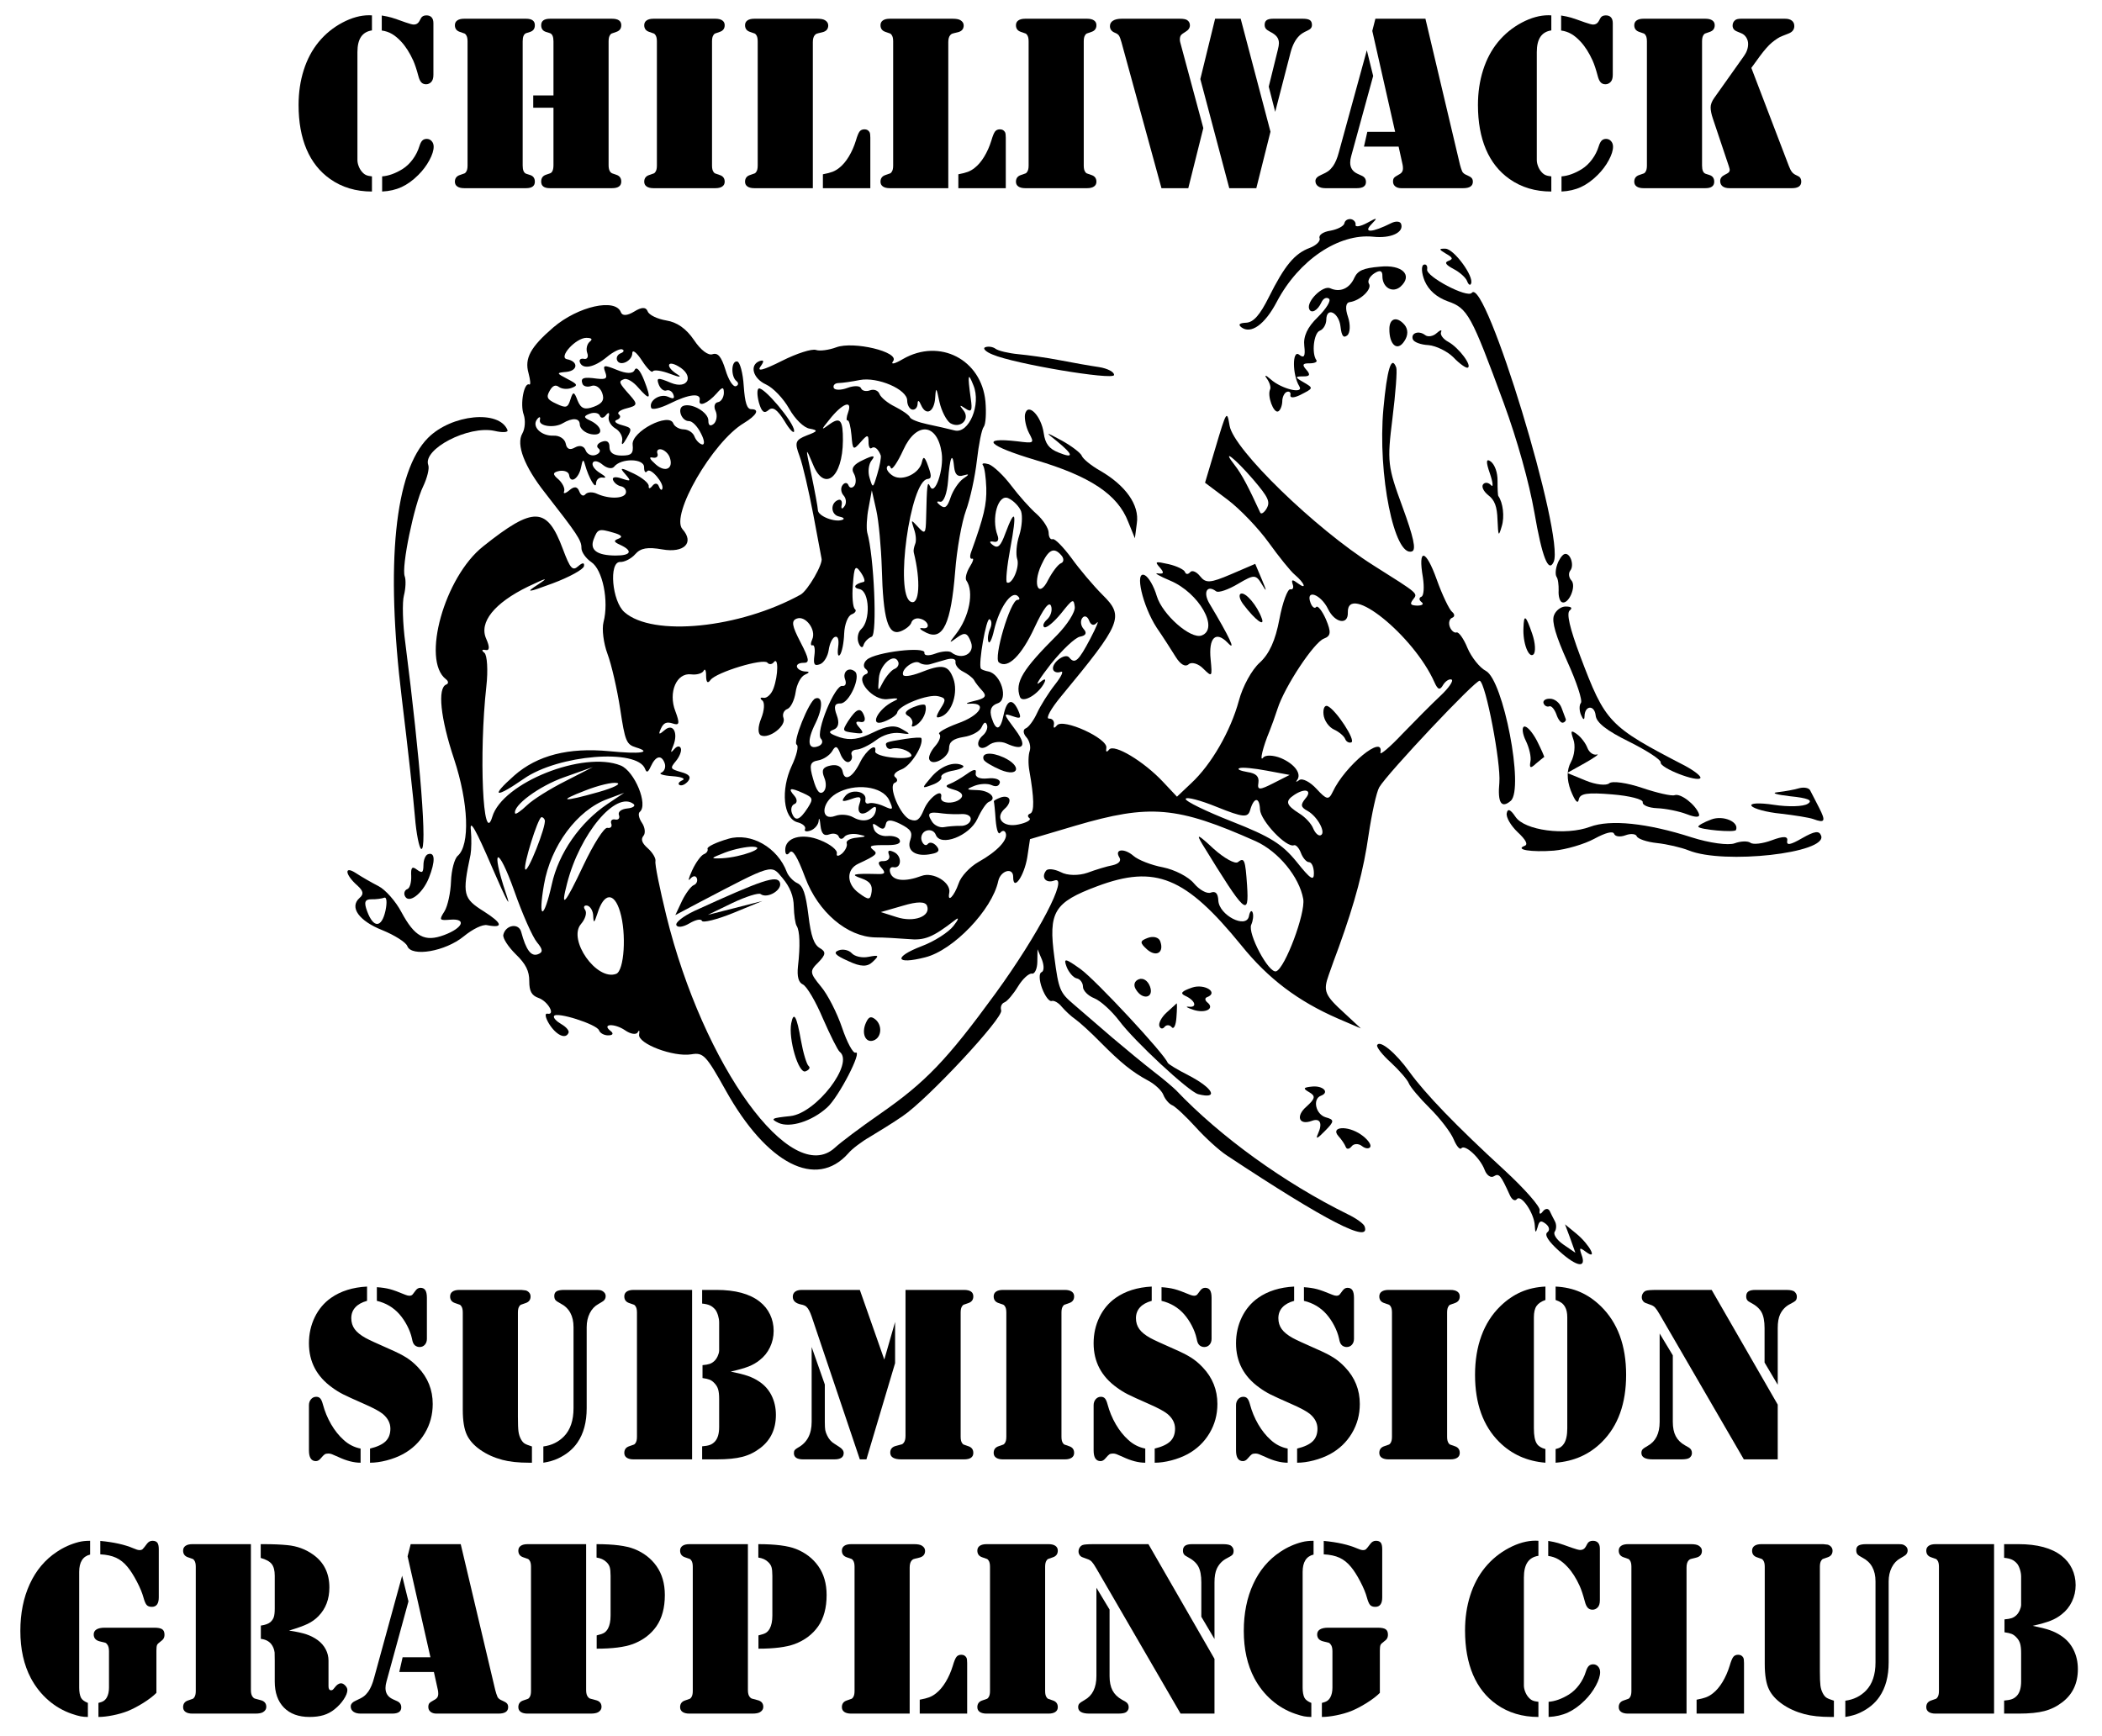 <?xml version="1.0" encoding="UTF-8" standalone="no"?><!DOCTYPE svg PUBLIC "-//W3C//DTD SVG 1.1//EN" "http://www.w3.org/Graphics/SVG/1.1/DTD/svg11.dtd"><svg width="100%" height="100%" viewBox="0 0 310 256" version="1.1" xmlns="http://www.w3.org/2000/svg" xmlns:xlink="http://www.w3.org/1999/xlink" xml:space="preserve" xmlns:serif="http://www.serif.com/" style="fill-rule:evenodd;clip-rule:evenodd;stroke-linejoin:round;stroke-miterlimit:2;"><g><path d="M54.855,2.268l0,2.216c-0.72,0.11 -1.257,0.427 -1.611,0.952c-0.354,0.525 -0.531,1.276 -0.531,2.252l0,15.912c0,0.281 0.058,0.577 0.174,0.888c0.116,0.311 0.266,0.577 0.449,0.797c0.195,0.244 0.403,0.418 0.622,0.522c0.22,0.103 0.519,0.173 0.897,0.21l0,2.234c-2.368,0 -4.425,-0.616 -6.17,-1.849c-1.538,-1.087 -2.698,-2.549 -3.479,-4.386c-0.781,-1.837 -1.172,-4.013 -1.172,-6.527c0,-1.844 0.253,-3.562 0.76,-5.155c0.506,-1.593 1.242,-2.975 2.206,-4.147c0.977,-1.184 2.146,-2.136 3.507,-2.857c1.361,-0.72 2.67,-1.08 3.927,-1.08l0.421,0.018Zm1.447,2.234l0,-2.215c0.598,0.097 1.083,0.201 1.456,0.311c0.372,0.11 1.046,0.342 2.023,0.696c0.623,0.219 1.038,0.329 1.245,0.329c0.354,0 0.623,-0.158 0.806,-0.476l0.238,-0.439c0.146,-0.293 0.421,-0.44 0.824,-0.44c0.329,0 0.583,0.098 0.76,0.293c0.177,0.196 0.265,0.482 0.265,0.861l0,7.617c0,0.488 -0.11,0.842 -0.329,1.062c-0.22,0.22 -0.47,0.33 -0.751,0.33c-0.293,0 -0.528,-0.095 -0.705,-0.284c-0.177,-0.189 -0.321,-0.498 -0.43,-0.925c-0.257,-0.964 -0.507,-1.721 -0.751,-2.27c-0.525,-1.16 -1.123,-2.1 -1.795,-2.82c-0.451,-0.488 -0.903,-0.864 -1.355,-1.126c-0.451,-0.263 -0.952,-0.431 -1.501,-0.504Zm0.055,23.749l0,-2.234c0.952,-0.073 1.953,-0.433 3.003,-1.08c0.561,-0.354 1.062,-0.827 1.501,-1.419c0.44,-0.592 0.769,-1.242 0.989,-1.95c0.122,-0.391 0.266,-0.669 0.43,-0.834c0.165,-0.164 0.382,-0.247 0.65,-0.247c0.293,0 0.538,0.11 0.733,0.33c0.195,0.22 0.293,0.494 0.293,0.824c0,0.549 -0.211,1.214 -0.632,1.996c-0.421,0.781 -0.961,1.501 -1.62,2.16c-0.806,0.806 -1.633,1.404 -2.481,1.795c-0.849,0.39 -1.804,0.61 -2.866,0.659Z" style="fill-rule:nonzero;"/><path d="M78.641,14.079l2.984,0l0,-7.984c0,-0.683 -0.177,-1.086 -0.531,-1.208l-0.585,-0.183c-0.464,-0.147 -0.696,-0.476 -0.696,-0.989c0,-0.635 0.439,-0.952 1.318,-0.952l9.119,0c0.915,0 1.373,0.317 1.373,0.952c0,0.5 -0.244,0.83 -0.732,0.989c-0.403,0.134 -0.638,0.216 -0.705,0.247c-0.067,0.03 -0.138,0.101 -0.211,0.21c-0.146,0.196 -0.22,0.507 -0.22,0.934l0,18.256c0,0.671 0.183,1.08 0.55,1.227l0.586,0.201c0.488,0.159 0.732,0.494 0.732,1.007c0,0.647 -0.458,0.971 -1.373,0.971l-0.495,0l-8.148,0l-0.513,0c-0.854,0 -1.281,-0.324 -1.281,-0.971c0,-0.513 0.232,-0.848 0.696,-1.007l0.585,-0.201c0.354,-0.11 0.531,-0.519 0.531,-1.227l0,-8.46l-2.984,0l0,-1.812Zm-1.538,13.678l-8.167,0l-0.476,0c-0.439,0 -0.778,-0.083 -1.016,-0.248c-0.238,-0.164 -0.357,-0.399 -0.357,-0.705c0,-0.5 0.244,-0.83 0.732,-0.988c0.403,-0.135 0.638,-0.217 0.705,-0.248c0.067,-0.03 0.138,-0.1 0.211,-0.21c0.146,-0.195 0.22,-0.507 0.22,-0.934l0,-18.329c0,-0.427 -0.074,-0.738 -0.22,-0.934c-0.073,-0.109 -0.144,-0.18 -0.211,-0.21c-0.067,-0.031 -0.302,-0.113 -0.705,-0.247c-0.488,-0.159 -0.732,-0.489 -0.732,-0.989c0,-0.305 0.119,-0.54 0.357,-0.705c0.238,-0.165 0.577,-0.247 1.016,-0.247l9.119,0c0.867,0 1.3,0.317 1.3,0.952c0,0.513 -0.232,0.842 -0.696,0.989l-0.568,0.183c-0.354,0.122 -0.531,0.525 -0.531,1.208l0,18.329c0,0.684 0.177,1.086 0.531,1.209l0.568,0.183c0.464,0.146 0.696,0.476 0.696,0.988c0,0.635 -0.433,0.953 -1.3,0.953l-0.476,0Z" style="fill-rule:nonzero;"/><path d="M105.026,27.757l-8.166,0l-0.476,0c-0.44,0 -0.778,-0.083 -1.016,-0.248c-0.238,-0.164 -0.358,-0.399 -0.358,-0.705c0,-0.5 0.245,-0.83 0.733,-0.988c0.403,-0.135 0.638,-0.217 0.705,-0.248c0.067,-0.03 0.137,-0.1 0.21,-0.21c0.147,-0.195 0.22,-0.507 0.22,-0.934l0,-18.329c0,-0.427 -0.073,-0.738 -0.22,-0.934c-0.073,-0.109 -0.143,-0.18 -0.21,-0.21c-0.067,-0.031 -0.302,-0.113 -0.705,-0.247c-0.488,-0.159 -0.733,-0.489 -0.733,-0.989c0,-0.305 0.12,-0.54 0.358,-0.705c0.238,-0.165 0.576,-0.247 1.016,-0.247l9.118,0c0.44,0 0.779,0.082 1.017,0.247c0.238,0.165 0.357,0.4 0.357,0.705c0,0.5 -0.244,0.83 -0.733,0.989c-0.403,0.134 -0.638,0.216 -0.705,0.247c-0.067,0.03 -0.137,0.101 -0.21,0.21c-0.147,0.196 -0.22,0.507 -0.22,0.934l0,18.329c0,0.427 0.073,0.739 0.22,0.934c0.073,0.11 0.143,0.18 0.21,0.21c0.067,0.031 0.302,0.113 0.705,0.248c0.489,0.158 0.733,0.488 0.733,0.988c0,0.306 -0.119,0.541 -0.357,0.705c-0.238,0.165 -0.577,0.248 -1.017,0.248l-0.476,0Z" style="fill-rule:nonzero;"/><path d="M119.876,27.757l-8.148,0l-0.476,0c-0.44,0 -0.778,-0.083 -1.016,-0.248c-0.238,-0.164 -0.357,-0.399 -0.357,-0.705c0,-0.5 0.244,-0.83 0.732,-0.988c0.403,-0.135 0.638,-0.217 0.705,-0.248c0.067,-0.03 0.137,-0.1 0.211,-0.21c0.146,-0.195 0.219,-0.507 0.219,-0.934l0,-18.329c0,-0.427 -0.073,-0.738 -0.219,-0.934c-0.074,-0.109 -0.144,-0.18 -0.211,-0.21c-0.067,-0.031 -0.302,-0.113 -0.705,-0.247c-0.488,-0.159 -0.732,-0.489 -0.732,-0.989c0,-0.305 0.119,-0.54 0.357,-0.705c0.238,-0.165 0.576,-0.247 1.016,-0.247l9.265,0c0.537,0 0.922,0.073 1.154,0.219c0.317,0.196 0.476,0.452 0.476,0.769c0,0.538 -0.293,0.873 -0.879,1.008c-0.476,0.109 -0.757,0.183 -0.842,0.219c-0.086,0.037 -0.177,0.11 -0.275,0.22c-0.183,0.22 -0.275,0.562 -0.275,1.025l0,21.534Zm1.483,0l0,-2.051c0.599,-0.11 1.072,-0.232 1.419,-0.366c0.348,-0.135 0.681,-0.33 0.998,-0.586c0.513,-0.403 0.983,-0.959 1.41,-1.667c0.428,-0.708 0.775,-1.495 1.044,-2.362c0.195,-0.671 0.375,-1.114 0.54,-1.327c0.165,-0.214 0.406,-0.321 0.723,-0.321c0.342,0 0.592,0.141 0.751,0.422c0.073,0.134 0.11,0.402 0.11,0.805l0,7.453l-6.995,0Z" style="fill-rule:nonzero;"/><path d="M139.853,27.757l-8.148,0l-0.476,0c-0.44,0 -0.778,-0.083 -1.016,-0.248c-0.239,-0.164 -0.358,-0.399 -0.358,-0.705c0,-0.5 0.245,-0.83 0.733,-0.988c0.403,-0.135 0.638,-0.217 0.705,-0.248c0.067,-0.03 0.137,-0.1 0.21,-0.21c0.147,-0.195 0.22,-0.507 0.22,-0.934l0,-18.329c0,-0.427 -0.073,-0.738 -0.22,-0.934c-0.073,-0.109 -0.143,-0.18 -0.21,-0.21c-0.067,-0.031 -0.302,-0.113 -0.705,-0.247c-0.488,-0.159 -0.733,-0.489 -0.733,-0.989c0,-0.305 0.119,-0.54 0.358,-0.705c0.238,-0.165 0.576,-0.247 1.016,-0.247l9.265,0c0.537,0 0.922,0.073 1.153,0.219c0.318,0.196 0.477,0.452 0.477,0.769c0,0.538 -0.293,0.873 -0.879,1.008c-0.476,0.109 -0.757,0.183 -0.843,0.219c-0.085,0.037 -0.177,0.11 -0.274,0.22c-0.183,0.22 -0.275,0.562 -0.275,1.025l0,21.534Zm1.483,0l0,-2.051c0.598,-0.11 1.071,-0.232 1.419,-0.366c0.348,-0.135 0.681,-0.33 0.998,-0.586c0.513,-0.403 0.983,-0.959 1.41,-1.667c0.427,-0.708 0.775,-1.495 1.044,-2.362c0.195,-0.671 0.375,-1.114 0.54,-1.327c0.165,-0.214 0.406,-0.321 0.723,-0.321c0.342,0 0.592,0.141 0.751,0.422c0.073,0.134 0.11,0.402 0.11,0.805l0,7.453l-6.995,0Z" style="fill-rule:nonzero;"/><path d="M159.848,27.757l-8.166,0l-0.476,0c-0.44,0 -0.779,-0.083 -1.017,-0.248c-0.238,-0.164 -0.357,-0.399 -0.357,-0.705c0,-0.5 0.244,-0.83 0.733,-0.988c0.403,-0.135 0.638,-0.217 0.705,-0.248c0.067,-0.03 0.137,-0.1 0.21,-0.21c0.147,-0.195 0.22,-0.507 0.22,-0.934l0,-18.329c0,-0.427 -0.073,-0.738 -0.22,-0.934c-0.073,-0.109 -0.143,-0.18 -0.21,-0.21c-0.067,-0.031 -0.302,-0.113 -0.705,-0.247c-0.489,-0.159 -0.733,-0.489 -0.733,-0.989c0,-0.305 0.119,-0.54 0.357,-0.705c0.238,-0.165 0.577,-0.247 1.017,-0.247l9.118,0c0.44,0 0.778,0.082 1.016,0.247c0.238,0.165 0.358,0.4 0.358,0.705c0,0.5 -0.245,0.83 -0.733,0.989c-0.403,0.134 -0.638,0.216 -0.705,0.247c-0.067,0.03 -0.137,0.101 -0.21,0.21c-0.147,0.196 -0.22,0.507 -0.22,0.934l0,18.329c0,0.427 0.073,0.739 0.22,0.934c0.073,0.11 0.143,0.18 0.21,0.21c0.067,0.031 0.302,0.113 0.705,0.248c0.488,0.158 0.733,0.488 0.733,0.988c0,0.306 -0.12,0.541 -0.358,0.705c-0.238,0.165 -0.576,0.248 -1.016,0.248l-0.476,0Z" style="fill-rule:nonzero;"/><path d="M177.463,18.894l-2.216,8.863l-3.955,0l-5.896,-21.515c-0.134,-0.489 -0.259,-0.818 -0.375,-0.989c-0.116,-0.171 -0.314,-0.311 -0.595,-0.421c-0.488,-0.196 -0.733,-0.519 -0.733,-0.971c0,-0.354 0.153,-0.625 0.458,-0.814c0.305,-0.19 0.733,-0.284 1.282,-0.284l8.569,0c0.537,0 0.904,0.073 1.099,0.219c0.256,0.184 0.384,0.434 0.384,0.751c0,0.379 -0.213,0.696 -0.641,0.952c-0.354,0.208 -0.582,0.382 -0.686,0.522c-0.104,0.141 -0.156,0.351 -0.156,0.632c0,0.134 0.019,0.268 0.055,0.403l3.406,12.652Zm1.739,-16.131l3.772,0l4.395,16.662l-2.088,8.332l-3.991,0l-4.267,-16.095l2.179,-8.899Zm8.863,13.733l-0.952,-3.717l1.336,-5.42c0.11,-0.428 0.165,-0.757 0.165,-0.989c0,-0.366 -0.101,-0.681 -0.302,-0.943c-0.202,-0.263 -0.534,-0.51 -0.998,-0.742c-0.305,-0.158 -0.516,-0.311 -0.632,-0.457c-0.116,-0.147 -0.174,-0.336 -0.174,-0.568c0,-0.317 0.101,-0.546 0.302,-0.687c0.202,-0.14 0.522,-0.21 0.962,-0.21l4.358,0c0.5,0 0.851,0.07 1.052,0.21c0.202,0.141 0.303,0.376 0.303,0.705c0,0.196 -0.052,0.357 -0.156,0.485c-0.104,0.129 -0.278,0.248 -0.522,0.358c-0.549,0.244 -0.952,0.5 -1.208,0.769c-0.562,0.561 -0.983,1.373 -1.264,2.435l-2.27,8.771Z" style="fill-rule:nonzero;"/><path d="M202.841,2.763l7.379,0l5.091,21.515c0.097,0.378 0.207,0.714 0.329,1.007c0.11,0.232 0.354,0.421 0.733,0.567c0.317,0.135 0.537,0.269 0.659,0.403c0.122,0.134 0.183,0.318 0.183,0.549c0,0.635 -0.476,0.953 -1.428,0.953l-9.137,0c-0.366,0 -0.659,-0.089 -0.879,-0.266c-0.22,-0.177 -0.33,-0.412 -0.33,-0.705c0,-0.244 0.049,-0.427 0.147,-0.549c0.098,-0.122 0.317,-0.275 0.659,-0.458c0.244,-0.122 0.415,-0.256 0.513,-0.403c0.097,-0.146 0.146,-0.329 0.146,-0.549c0,-0.208 -0.018,-0.391 -0.055,-0.549l-0.586,-2.655l-5.108,0l0.494,-2.179l4.102,0l-3.369,-14.887l0.457,-1.794Zm-1.263,4.651l0.934,3.79l-3.241,11.828c-0.098,0.342 -0.147,0.66 -0.147,0.953c0,0.769 0.36,1.318 1.081,1.648l0.64,0.293c0.403,0.183 0.605,0.488 0.605,0.915c0,0.61 -0.446,0.916 -1.337,0.916l-4.651,0c-0.452,0 -0.809,-0.095 -1.071,-0.284c-0.262,-0.189 -0.394,-0.449 -0.394,-0.778c0,-0.354 0.269,-0.647 0.806,-0.879c0.5,-0.22 0.87,-0.418 1.108,-0.595c0.238,-0.177 0.467,-0.419 0.686,-0.724c0.342,-0.5 0.623,-1.165 0.843,-1.996l4.138,-15.087Z" style="fill-rule:nonzero;"/><path d="M228.787,2.268l0,2.216c-0.72,0.11 -1.257,0.427 -1.611,0.952c-0.354,0.525 -0.531,1.276 -0.531,2.252l0,15.912c0,0.281 0.058,0.577 0.174,0.888c0.116,0.311 0.265,0.577 0.449,0.797c0.195,0.244 0.402,0.418 0.622,0.522c0.22,0.103 0.519,0.173 0.897,0.21l0,2.234c-2.368,0 -4.425,-0.616 -6.17,-1.849c-1.538,-1.087 -2.698,-2.549 -3.479,-4.386c-0.782,-1.837 -1.172,-4.013 -1.172,-6.527c0,-1.844 0.253,-3.562 0.76,-5.155c0.506,-1.593 1.242,-2.975 2.206,-4.147c0.977,-1.184 2.146,-2.136 3.507,-2.857c1.361,-0.72 2.67,-1.08 3.927,-1.08l0.421,0.018Zm1.447,2.234l0,-2.215c0.598,0.097 1.083,0.201 1.456,0.311c0.372,0.11 1.046,0.342 2.023,0.696c0.622,0.219 1.037,0.329 1.245,0.329c0.354,0 0.623,-0.158 0.806,-0.476l0.238,-0.439c0.146,-0.293 0.421,-0.44 0.824,-0.44c0.329,0 0.583,0.098 0.76,0.293c0.177,0.196 0.265,0.482 0.265,0.861l0,7.617c0,0.488 -0.11,0.842 -0.33,1.062c-0.219,0.22 -0.469,0.33 -0.75,0.33c-0.293,0 -0.528,-0.095 -0.705,-0.284c-0.177,-0.189 -0.321,-0.498 -0.431,-0.925c-0.256,-0.964 -0.506,-1.721 -0.75,-2.27c-0.525,-1.16 -1.123,-2.1 -1.795,-2.82c-0.451,-0.488 -0.903,-0.864 -1.355,-1.126c-0.451,-0.263 -0.952,-0.431 -1.501,-0.504Zm0.055,23.749l0,-2.234c0.952,-0.073 1.953,-0.433 3.003,-1.08c0.561,-0.354 1.062,-0.827 1.501,-1.419c0.44,-0.592 0.769,-1.242 0.989,-1.95c0.122,-0.391 0.265,-0.669 0.43,-0.834c0.165,-0.164 0.382,-0.247 0.65,-0.247c0.293,0 0.537,0.11 0.733,0.33c0.195,0.22 0.293,0.494 0.293,0.824c0,0.549 -0.211,1.214 -0.632,1.996c-0.421,0.781 -0.961,1.501 -1.621,2.16c-0.805,0.806 -1.632,1.404 -2.481,1.795c-0.848,0.39 -1.803,0.61 -2.865,0.659Z" style="fill-rule:nonzero;"/><path d="M251.035,27.757l-8.167,0l-0.476,0c-0.439,0 -0.778,-0.083 -1.016,-0.248c-0.238,-0.164 -0.357,-0.399 -0.357,-0.705c0,-0.5 0.244,-0.83 0.732,-0.988c0.403,-0.135 0.638,-0.217 0.705,-0.248c0.067,-0.03 0.138,-0.1 0.211,-0.21c0.146,-0.195 0.219,-0.507 0.219,-0.934l0,-18.329c0,-0.427 -0.073,-0.738 -0.219,-0.934c-0.073,-0.109 -0.144,-0.18 -0.211,-0.21c-0.067,-0.031 -0.302,-0.113 -0.705,-0.247c-0.488,-0.159 -0.732,-0.489 -0.732,-0.989c0,-0.305 0.119,-0.54 0.357,-0.705c0.238,-0.165 0.577,-0.247 1.016,-0.247l9.119,0c0.439,0 0.778,0.082 1.016,0.247c0.238,0.165 0.357,0.4 0.357,0.705c0,0.5 -0.244,0.83 -0.732,0.989c-0.403,0.134 -0.638,0.216 -0.705,0.247c-0.067,0.03 -0.138,0.101 -0.211,0.21c-0.146,0.196 -0.22,0.507 -0.22,0.934l0,18.329c0,0.684 0.177,1.086 0.531,1.209l0.568,0.183c0.464,0.146 0.696,0.476 0.696,0.988c0,0.635 -0.434,0.953 -1.3,0.953l-0.476,0Zm7.251,-17.743l5.529,14.465c0.147,0.391 0.3,0.687 0.458,0.888c0.159,0.201 0.366,0.357 0.623,0.467c0.256,0.122 0.421,0.214 0.494,0.275c0.171,0.171 0.256,0.396 0.256,0.677c0,0.647 -0.457,0.971 -1.373,0.971l-9.21,0c-0.439,0 -0.778,-0.092 -1.016,-0.275c-0.238,-0.183 -0.357,-0.446 -0.357,-0.787c0,-0.391 0.226,-0.696 0.677,-0.916c0.281,-0.134 0.47,-0.247 0.568,-0.339c0.097,-0.091 0.152,-0.216 0.165,-0.375c0,-0.086 -0.049,-0.281 -0.147,-0.586l-2.344,-6.995c-0.219,-0.647 -0.329,-1.196 -0.329,-1.648c0,-0.427 0.177,-0.891 0.531,-1.391l4.376,-6.171c0.415,-0.574 0.623,-1.172 0.623,-1.794c0,-0.342 -0.092,-0.659 -0.275,-0.952c-0.183,-0.293 -0.427,-0.501 -0.733,-0.623l-0.659,-0.275c-0.415,-0.171 -0.622,-0.457 -0.622,-0.86c0,-0.33 0.128,-0.598 0.384,-0.806c0.171,-0.134 0.452,-0.201 0.843,-0.201l6.518,0c0.427,0 0.76,0.094 0.998,0.284c0.238,0.189 0.357,0.454 0.357,0.796c0,0.513 -0.281,0.879 -0.842,1.099l-0.971,0.384c-0.402,0.147 -0.915,0.476 -1.538,0.989c-0.464,0.391 -1.037,1.044 -1.721,1.959l-1.263,1.74Z" style="fill-rule:nonzero;"/><path d="M54.132,189.768l0,2.106c-0.757,0.208 -1.333,0.528 -1.73,0.961c-0.397,0.434 -0.595,0.968 -0.595,1.602c0,0.611 0.165,1.145 0.494,1.603c0.33,0.457 0.867,0.894 1.611,1.309c0.513,0.281 1.673,0.818 3.479,1.611c1.099,0.476 1.951,0.907 2.555,1.291c0.604,0.385 1.175,0.864 1.712,1.437c1.44,1.514 2.16,3.315 2.16,5.402c0,1.575 -0.39,3.015 -1.171,4.321c-0.782,1.307 -1.856,2.332 -3.223,3.077c-0.732,0.39 -1.535,0.698 -2.408,0.924c-0.873,0.226 -1.688,0.339 -2.444,0.339l0,-2.087c1.062,-0.257 1.828,-0.614 2.298,-1.072c0.47,-0.457 0.705,-1.077 0.705,-1.858c0,-0.818 -0.367,-1.538 -1.099,-2.161c-0.488,-0.403 -1.416,-0.903 -2.783,-1.501c-1.502,-0.659 -2.53,-1.129 -3.086,-1.41c-0.555,-0.281 -1.089,-0.61 -1.602,-0.989c-2.295,-1.636 -3.442,-3.815 -3.442,-6.537c0,-1.391 0.287,-2.676 0.86,-3.854c0.574,-1.178 1.374,-2.127 2.399,-2.847c1.428,-1.001 3.198,-1.557 5.31,-1.667Zm1.447,2.106l0,-2.014c0.732,0.049 1.367,0.143 1.904,0.284c0.537,0.14 1.3,0.418 2.289,0.833c0.244,0.097 0.445,0.146 0.604,0.146c0.232,0 0.403,-0.079 0.513,-0.238l0.403,-0.531c0.195,-0.268 0.433,-0.403 0.714,-0.403c0.329,0 0.57,0.119 0.723,0.357c0.153,0.239 0.229,0.614 0.229,1.127l0,6.042c0,0.354 -0.101,0.644 -0.302,0.87c-0.202,0.226 -0.461,0.339 -0.778,0.339c-0.245,0 -0.47,-0.08 -0.678,-0.238c-0.11,-0.098 -0.198,-0.217 -0.265,-0.358c-0.068,-0.14 -0.132,-0.375 -0.193,-0.705c-0.134,-0.598 -0.366,-1.214 -0.695,-1.849c-0.33,-0.635 -0.715,-1.202 -1.154,-1.703c-0.879,-0.989 -1.984,-1.642 -3.314,-1.959Zm-2.399,21.79l0,2.087c-1.001,0 -2.106,-0.287 -3.314,-0.861c-0.452,-0.207 -0.763,-0.341 -0.934,-0.402c-0.171,-0.061 -0.336,-0.092 -0.494,-0.092c-0.245,0 -0.428,0.04 -0.55,0.119c-0.122,0.079 -0.317,0.278 -0.586,0.595c-0.219,0.269 -0.457,0.403 -0.714,0.403c-0.683,0 -1.025,-0.525 -1.025,-1.575l0,-6.665c0,-0.342 0.098,-0.632 0.293,-0.87c0.195,-0.238 0.439,-0.363 0.732,-0.375c0.269,-0.012 0.479,0.064 0.632,0.229c0.153,0.165 0.284,0.455 0.394,0.87c0.28,1.05 0.686,2.032 1.217,2.948c0.531,0.915 1.151,1.69 1.859,2.325c0.72,0.659 1.55,1.08 2.49,1.264Z" style="fill-rule:nonzero;"/><path d="M68.25,207.951l0,-14.356c0,-0.427 -0.074,-0.738 -0.22,-0.934c-0.073,-0.109 -0.144,-0.18 -0.211,-0.21c-0.067,-0.031 -0.302,-0.113 -0.705,-0.247c-0.488,-0.159 -0.732,-0.483 -0.732,-0.971c0,-0.317 0.119,-0.558 0.357,-0.723c0.238,-0.165 0.577,-0.247 1.016,-0.247l9.119,0l0.659,0.073c0.208,0.061 0.378,0.171 0.513,0.33c0.134,0.158 0.201,0.347 0.201,0.567c0,0.488 -0.244,0.812 -0.732,0.971c-0.403,0.134 -0.638,0.216 -0.705,0.247c-0.067,0.03 -0.138,0.101 -0.211,0.21c-0.146,0.196 -0.219,0.507 -0.219,0.934l0,15.363c0,1.037 0.027,1.761 0.082,2.17c0.055,0.408 0.168,0.778 0.339,1.107c0.158,0.306 0.335,0.525 0.531,0.66c0.195,0.134 0.567,0.286 1.117,0.457l0,2.399l-0.403,0c-1.587,0 -2.905,-0.14 -3.955,-0.421c-1.233,-0.33 -2.314,-0.818 -3.241,-1.465c-0.928,-0.647 -1.587,-1.373 -1.978,-2.179c-0.415,-0.854 -0.622,-2.1 -0.622,-3.735Zm11.883,7.8l0,-2.399c1.221,-0.158 2.24,-0.659 3.058,-1.501c0.928,-0.965 1.392,-2.35 1.392,-4.157l0,-11.938c0,-1.673 -0.641,-2.838 -1.923,-3.497c-0.378,-0.196 -0.626,-0.364 -0.742,-0.504c-0.116,-0.14 -0.173,-0.345 -0.173,-0.613c0,-0.318 0.115,-0.544 0.347,-0.678c0.232,-0.134 0.611,-0.201 1.136,-0.201l4.486,0c0.378,0 0.631,0.009 0.76,0.027c0.128,0.018 0.253,0.064 0.375,0.137c0.317,0.184 0.476,0.434 0.476,0.751c0,0.269 -0.098,0.495 -0.293,0.678c-0.061,0.061 -0.323,0.226 -0.787,0.494c-0.537,0.293 -0.959,0.742 -1.264,1.346c-0.305,0.604 -0.457,1.291 -0.457,2.06l0,11.957c0,2.05 -0.452,3.735 -1.355,5.053c-0.66,0.977 -1.606,1.758 -2.839,2.344c-0.61,0.293 -1.342,0.507 -2.197,0.641Z" style="fill-rule:nonzero;"/><path d="M102.069,190.263l0,24.994l-8.148,0l-0.476,0c-0.44,0 -0.778,-0.083 -1.016,-0.248c-0.238,-0.164 -0.357,-0.399 -0.357,-0.705c0,-0.5 0.244,-0.83 0.732,-0.988c0.403,-0.135 0.638,-0.217 0.705,-0.248c0.067,-0.03 0.137,-0.1 0.211,-0.21c0.146,-0.195 0.219,-0.507 0.219,-0.934l0,-18.329c0,-0.427 -0.073,-0.738 -0.219,-0.934c-0.074,-0.109 -0.144,-0.18 -0.211,-0.21c-0.067,-0.031 -0.302,-0.113 -0.705,-0.247c-0.488,-0.159 -0.732,-0.489 -0.732,-0.989c0,-0.305 0.119,-0.54 0.357,-0.705c0.238,-0.165 0.576,-0.247 1.016,-0.247l8.624,0Zm5.695,12.048c1.098,0.22 1.944,0.433 2.536,0.641c0.592,0.207 1.126,0.47 1.602,0.787c0.818,0.525 1.443,1.218 1.877,2.079c0.433,0.86 0.65,1.821 0.65,2.883c0,2.088 -0.769,3.717 -2.307,4.889c-0.794,0.611 -1.67,1.041 -2.628,1.291c-0.958,0.25 -2.212,0.376 -3.763,0.376l-2.179,0l0,-1.923c0.489,-0.037 0.873,-0.107 1.154,-0.211c0.281,-0.103 0.531,-0.277 0.751,-0.521c0.402,-0.452 0.604,-1.154 0.604,-2.106l0,-4.157c0,-0.61 -0.052,-1.086 -0.156,-1.428c-0.103,-0.342 -0.296,-0.653 -0.577,-0.934c-0.207,-0.219 -0.433,-0.378 -0.677,-0.476c-0.244,-0.097 -0.592,-0.177 -1.044,-0.238l0,-1.904c0.452,-0.037 0.803,-0.098 1.053,-0.183c0.25,-0.086 0.479,-0.226 0.687,-0.421c0.195,-0.183 0.36,-0.422 0.494,-0.714c0.134,-0.293 0.208,-0.562 0.22,-0.806l0,-1.007l0,-3.168c0,-0.33 -0.055,-0.674 -0.165,-1.034c-0.11,-0.361 -0.244,-0.644 -0.403,-0.852c-0.232,-0.281 -0.491,-0.488 -0.778,-0.622c-0.287,-0.135 -0.674,-0.226 -1.163,-0.275l0,-2.014l2.106,0c2.783,0 4.907,0.573 6.372,1.721c0.672,0.525 1.184,1.16 1.538,1.904c0.354,0.745 0.531,1.55 0.531,2.417c0,0.855 -0.18,1.66 -0.54,2.417c-0.36,0.757 -0.864,1.386 -1.511,1.886c-0.476,0.391 -1.025,0.708 -1.647,0.952c-0.623,0.244 -1.502,0.495 -2.637,0.751Z" style="fill-rule:nonzero;"/><path d="M133.545,190.263l8.624,0c0.916,0 1.374,0.317 1.374,0.952c0,0.5 -0.245,0.83 -0.733,0.989c-0.403,0.134 -0.638,0.216 -0.705,0.247c-0.067,0.03 -0.137,0.101 -0.21,0.21c-0.147,0.196 -0.22,0.507 -0.22,0.934l0,18.329c0,0.427 0.073,0.739 0.22,0.934c0.073,0.11 0.143,0.18 0.21,0.21c0.067,0.031 0.302,0.113 0.705,0.248c0.488,0.158 0.733,0.488 0.733,0.988c0,0.635 -0.458,0.953 -1.374,0.953l-0.494,0l-8.148,0l-0.605,0c-0.537,0 -0.943,-0.083 -1.217,-0.248c-0.275,-0.164 -0.412,-0.412 -0.412,-0.741c0,-0.537 0.293,-0.873 0.879,-1.007c0.476,-0.122 0.757,-0.199 0.842,-0.229c0.085,-0.031 0.171,-0.101 0.256,-0.211c0.183,-0.219 0.275,-0.567 0.275,-1.043l0,-21.515Zm-6.738,0l3.607,10.272l1.593,-5.548l0,6.079l-4.23,14.191l-0.97,0l-7.105,-21.076c-0.244,-0.708 -0.5,-1.184 -0.769,-1.428c-0.158,-0.159 -0.433,-0.275 -0.824,-0.348c-0.793,-0.171 -1.19,-0.549 -1.19,-1.135c0,-0.318 0.113,-0.565 0.339,-0.742c0.226,-0.177 0.552,-0.265 0.979,-0.265l8.57,0Zm-7.105,8.423l1.941,5.529l0,5.512c0,0.561 0.022,0.964 0.064,1.208c0.043,0.244 0.138,0.513 0.284,0.806c0.256,0.537 0.61,0.94 1.062,1.208l0.678,0.44c0.463,0.281 0.695,0.592 0.695,0.934c0,0.622 -0.457,0.934 -1.373,0.934l-4.596,0c-0.915,0 -1.373,-0.306 -1.373,-0.916c0,-0.195 0.04,-0.345 0.119,-0.449c0.079,-0.103 0.235,-0.222 0.467,-0.357c1.355,-0.732 2.032,-2.002 2.032,-3.808l0,-11.041Z" style="fill-rule:nonzero;"/><path d="M156.561,215.257l-8.166,0l-0.476,0c-0.44,0 -0.778,-0.083 -1.016,-0.248c-0.238,-0.164 -0.357,-0.399 -0.357,-0.705c0,-0.5 0.244,-0.83 0.732,-0.988c0.403,-0.135 0.638,-0.217 0.705,-0.248c0.067,-0.03 0.137,-0.1 0.21,-0.21c0.147,-0.195 0.22,-0.507 0.22,-0.934l0,-18.329c0,-0.427 -0.073,-0.738 -0.22,-0.934c-0.073,-0.109 -0.143,-0.18 -0.21,-0.21c-0.067,-0.031 -0.302,-0.113 -0.705,-0.247c-0.488,-0.159 -0.732,-0.489 -0.732,-0.989c0,-0.305 0.119,-0.54 0.357,-0.705c0.238,-0.165 0.576,-0.247 1.016,-0.247l9.118,0c0.44,0 0.779,0.082 1.017,0.247c0.238,0.165 0.357,0.4 0.357,0.705c0,0.5 -0.244,0.83 -0.733,0.989c-0.402,0.134 -0.637,0.216 -0.705,0.247c-0.067,0.03 -0.137,0.101 -0.21,0.21c-0.147,0.196 -0.22,0.507 -0.22,0.934l0,18.329c0,0.427 0.073,0.739 0.22,0.934c0.073,0.11 0.143,0.18 0.21,0.21c0.068,0.031 0.303,0.113 0.705,0.248c0.489,0.158 0.733,0.488 0.733,0.988c0,0.306 -0.119,0.541 -0.357,0.705c-0.238,0.165 -0.577,0.248 -1.017,0.248l-0.476,0Z" style="fill-rule:nonzero;"/><path d="M169.855,189.768l0,2.106c-0.757,0.208 -1.334,0.528 -1.73,0.961c-0.397,0.434 -0.596,0.968 -0.596,1.602c0,0.611 0.165,1.145 0.495,1.603c0.329,0.457 0.867,0.894 1.611,1.309c0.513,0.281 1.672,0.818 3.479,1.611c1.099,0.476 1.95,0.907 2.554,1.291c0.605,0.385 1.175,0.864 1.712,1.437c1.441,1.514 2.161,3.315 2.161,5.402c0,1.575 -0.39,3.015 -1.172,4.321c-0.781,1.307 -1.855,2.332 -3.222,3.077c-0.733,0.39 -1.535,0.698 -2.408,0.924c-0.873,0.226 -1.688,0.339 -2.445,0.339l0,-2.087c1.062,-0.257 1.828,-0.614 2.298,-1.072c0.47,-0.457 0.705,-1.077 0.705,-1.858c0,-0.818 -0.366,-1.538 -1.098,-2.161c-0.489,-0.403 -1.416,-0.903 -2.784,-1.501c-1.501,-0.659 -2.53,-1.129 -3.085,-1.41c-0.555,-0.281 -1.089,-0.61 -1.602,-0.989c-2.295,-1.636 -3.442,-3.815 -3.442,-6.537c0,-1.391 0.286,-2.676 0.86,-3.854c0.574,-1.178 1.373,-2.127 2.399,-2.847c1.428,-1.001 3.198,-1.557 5.31,-1.667Zm1.446,2.106l0,-2.014c0.733,0.049 1.368,0.143 1.905,0.284c0.537,0.14 1.3,0.418 2.289,0.833c0.244,0.097 0.445,0.146 0.604,0.146c0.232,0 0.403,-0.079 0.512,-0.238l0.403,-0.531c0.196,-0.268 0.434,-0.403 0.714,-0.403c0.33,0 0.571,0.119 0.724,0.357c0.152,0.239 0.229,0.614 0.229,1.127l0,6.042c0,0.354 -0.101,0.644 -0.303,0.87c-0.201,0.226 -0.46,0.339 -0.778,0.339c-0.244,0 -0.47,-0.08 -0.677,-0.238c-0.11,-0.098 -0.199,-0.217 -0.266,-0.358c-0.067,-0.14 -0.131,-0.375 -0.192,-0.705c-0.134,-0.598 -0.366,-1.214 -0.696,-1.849c-0.329,-0.635 -0.714,-1.202 -1.153,-1.703c-0.879,-0.989 -1.984,-1.642 -3.315,-1.959Zm-2.398,21.79l0,2.087c-1.001,0 -2.106,-0.287 -3.314,-0.861c-0.452,-0.207 -0.763,-0.341 -0.934,-0.402c-0.171,-0.061 -0.336,-0.092 -0.495,-0.092c-0.244,0 -0.427,0.04 -0.549,0.119c-0.122,0.079 -0.317,0.278 -0.586,0.595c-0.22,0.269 -0.458,0.403 -0.714,0.403c-0.684,0 -1.025,-0.525 -1.025,-1.575l0,-6.665c0,-0.342 0.097,-0.632 0.292,-0.87c0.196,-0.238 0.44,-0.363 0.733,-0.375c0.268,-0.012 0.479,0.064 0.632,0.229c0.152,0.165 0.283,0.455 0.393,0.87c0.281,1.05 0.687,2.032 1.218,2.948c0.531,0.915 1.15,1.69 1.858,2.325c0.721,0.659 1.551,1.08 2.491,1.264Z" style="fill-rule:nonzero;"/><path d="M190.857,189.768l0,2.106c-0.757,0.208 -1.334,0.528 -1.73,0.961c-0.397,0.434 -0.595,0.968 -0.595,1.602c0,0.611 0.164,1.145 0.494,1.603c0.33,0.457 0.867,0.894 1.611,1.309c0.513,0.281 1.673,0.818 3.479,1.611c1.099,0.476 1.95,0.907 2.555,1.291c0.604,0.385 1.175,0.864 1.712,1.437c1.44,1.514 2.16,3.315 2.16,5.402c0,1.575 -0.39,3.015 -1.172,4.321c-0.781,1.307 -1.855,2.332 -3.222,3.077c-0.733,0.39 -1.535,0.698 -2.408,0.924c-0.873,0.226 -1.688,0.339 -2.444,0.339l0,-2.087c1.062,-0.257 1.828,-0.614 2.297,-1.072c0.47,-0.457 0.705,-1.077 0.705,-1.858c0,-0.818 -0.366,-1.538 -1.098,-2.161c-0.488,-0.403 -1.416,-0.903 -2.783,-1.501c-1.502,-0.659 -2.53,-1.129 -3.086,-1.41c-0.555,-0.281 -1.089,-0.61 -1.602,-0.989c-2.295,-1.636 -3.442,-3.815 -3.442,-6.537c0,-1.391 0.287,-2.676 0.86,-3.854c0.574,-1.178 1.374,-2.127 2.399,-2.847c1.428,-1.001 3.198,-1.557 5.31,-1.667Zm1.447,2.106l0,-2.014c0.732,0.049 1.367,0.143 1.904,0.284c0.537,0.14 1.3,0.418 2.289,0.833c0.244,0.097 0.445,0.146 0.604,0.146c0.232,0 0.403,-0.079 0.513,-0.238l0.402,-0.531c0.196,-0.268 0.434,-0.403 0.715,-0.403c0.329,0 0.57,0.119 0.723,0.357c0.152,0.239 0.229,0.614 0.229,1.127l0,6.042c0,0.354 -0.101,0.644 -0.302,0.87c-0.202,0.226 -0.461,0.339 -0.779,0.339c-0.244,0 -0.47,-0.08 -0.677,-0.238c-0.11,-0.098 -0.198,-0.217 -0.266,-0.358c-0.067,-0.14 -0.131,-0.375 -0.192,-0.705c-0.134,-0.598 -0.366,-1.214 -0.696,-1.849c-0.329,-0.635 -0.714,-1.202 -1.153,-1.703c-0.879,-0.989 -1.984,-1.642 -3.314,-1.959Zm-2.399,21.79l0,2.087c-1.001,0 -2.106,-0.287 -3.314,-0.861c-0.452,-0.207 -0.763,-0.341 -0.934,-0.402c-0.171,-0.061 -0.336,-0.092 -0.495,-0.092c-0.244,0 -0.427,0.04 -0.549,0.119c-0.122,0.079 -0.317,0.278 -0.586,0.595c-0.22,0.269 -0.458,0.403 -0.714,0.403c-0.683,0 -1.025,-0.525 -1.025,-1.575l0,-6.665c0,-0.342 0.097,-0.632 0.293,-0.87c0.195,-0.238 0.439,-0.363 0.732,-0.375c0.269,-0.012 0.479,0.064 0.632,0.229c0.152,0.165 0.284,0.455 0.394,0.87c0.28,1.05 0.686,2.032 1.217,2.948c0.531,0.915 1.151,1.69 1.859,2.325c0.72,0.659 1.55,1.08 2.49,1.264Z" style="fill-rule:nonzero;"/><path d="M213.434,215.257l-8.167,0l-0.476,0c-0.439,0 -0.778,-0.083 -1.016,-0.248c-0.238,-0.164 -0.357,-0.399 -0.357,-0.705c0,-0.5 0.244,-0.83 0.733,-0.988c0.402,-0.135 0.637,-0.217 0.704,-0.248c0.068,-0.03 0.138,-0.1 0.211,-0.21c0.147,-0.195 0.22,-0.507 0.22,-0.934l0,-18.329c0,-0.427 -0.073,-0.738 -0.22,-0.934c-0.073,-0.109 -0.143,-0.18 -0.211,-0.21c-0.067,-0.031 -0.302,-0.113 -0.704,-0.247c-0.489,-0.159 -0.733,-0.489 -0.733,-0.989c0,-0.305 0.119,-0.54 0.357,-0.705c0.238,-0.165 0.577,-0.247 1.016,-0.247l9.119,0c0.439,0 0.778,0.082 1.016,0.247c0.238,0.165 0.357,0.4 0.357,0.705c0,0.5 -0.244,0.83 -0.732,0.989c-0.403,0.134 -0.638,0.216 -0.705,0.247c-0.067,0.03 -0.137,0.101 -0.211,0.21c-0.146,0.196 -0.219,0.507 -0.219,0.934l0,18.329c0,0.427 0.073,0.739 0.219,0.934c0.074,0.11 0.144,0.18 0.211,0.21c0.067,0.031 0.302,0.113 0.705,0.248c0.488,0.158 0.732,0.488 0.732,0.988c0,0.306 -0.119,0.541 -0.357,0.705c-0.238,0.165 -0.577,0.248 -1.016,0.248l-0.476,0Z" style="fill-rule:nonzero;"/><path d="M227.918,191.746c-0.623,0.22 -1.062,0.519 -1.319,0.897c-0.256,0.378 -0.384,0.934 -0.384,1.666l0,16.37c0,1.074 0.146,1.831 0.439,2.27c0.232,0.367 0.653,0.629 1.264,0.788l0,2.014c-2.71,-0.22 -4.981,-1.239 -6.812,-3.058c-2.38,-2.368 -3.57,-5.67 -3.57,-9.906c0,-2.124 0.314,-4.043 0.943,-5.759c0.628,-1.715 1.559,-3.17 2.792,-4.367c0.94,-0.915 1.953,-1.611 3.039,-2.087c1.087,-0.476 2.289,-0.745 3.608,-0.806l0,1.978Zm1.501,0l0,-1.978c1.318,0.061 2.524,0.33 3.616,0.806c1.093,0.476 2.109,1.172 3.049,2.087c2.49,2.43 3.735,5.805 3.735,10.126c0,4.236 -1.19,7.538 -3.57,9.906c-1.831,1.831 -4.108,2.85 -6.83,3.058l0,-2.014c0.317,-0.073 0.565,-0.168 0.742,-0.284c0.177,-0.116 0.338,-0.284 0.485,-0.504c0.329,-0.5 0.494,-1.257 0.494,-2.27l0,-16.37c0,-0.647 -0.11,-1.159 -0.329,-1.538c-0.147,-0.256 -0.321,-0.458 -0.522,-0.604c-0.202,-0.146 -0.492,-0.287 -0.87,-0.421Z" style="fill-rule:nonzero;"/><path d="M252.435,190.263l9.742,16.919l0,8.075l-4.999,0l-12.433,-21.424c-0.269,-0.464 -0.488,-0.787 -0.659,-0.97c-0.171,-0.183 -0.391,-0.318 -0.659,-0.403l-0.696,-0.256c-0.183,-0.061 -0.33,-0.171 -0.44,-0.33c-0.109,-0.159 -0.164,-0.336 -0.164,-0.531c0,-0.208 0.055,-0.4 0.164,-0.577c0.11,-0.177 0.257,-0.302 0.44,-0.375c0.207,-0.086 0.769,-0.128 1.684,-0.128l8.02,0Zm-7.672,6.427l1.941,3.222l0,9.815c0,0.854 0.144,1.556 0.431,2.106c0.286,0.549 0.741,1 1.364,1.355l0.549,0.311c0.317,0.183 0.476,0.458 0.476,0.824c0,0.281 -0.116,0.512 -0.348,0.696c-0.195,0.158 -0.598,0.238 -1.208,0.238l-4.23,0c-1.111,0 -1.666,-0.318 -1.666,-0.953c0,-0.219 0.058,-0.393 0.174,-0.521c0.116,-0.129 0.369,-0.303 0.759,-0.522c1.172,-0.647 1.758,-1.825 1.758,-3.534l0,-13.037Zm17.414,7.562l-1.941,-3.278l0,-5.072c0,-1.025 -0.15,-1.809 -0.449,-2.353c-0.299,-0.543 -0.827,-1.01 -1.584,-1.4c-0.256,-0.122 -0.433,-0.254 -0.531,-0.394c-0.097,-0.14 -0.146,-0.32 -0.146,-0.54c0,-0.33 0.107,-0.571 0.32,-0.723c0.214,-0.153 0.559,-0.229 1.035,-0.229l4.577,0c0.623,0 1.032,0.097 1.227,0.293c0.208,0.195 0.311,0.427 0.311,0.695c0,0.257 -0.058,0.449 -0.173,0.577c-0.116,0.128 -0.394,0.302 -0.834,0.522c-0.647,0.33 -1.135,0.836 -1.464,1.52c-0.232,0.5 -0.348,1.178 -0.348,2.032l0,8.35Z" style="fill-rule:nonzero;"/><path d="M13.291,227.268l0,2.033c-1.075,0.256 -1.612,1.111 -1.612,2.563l0,17.047c0,0.66 0.092,1.166 0.275,1.52c0.159,0.293 0.494,0.543 1.007,0.751l0,2.069c-0.391,0 -0.748,-0.031 -1.071,-0.092c-0.324,-0.061 -0.754,-0.183 -1.291,-0.366c-1.282,-0.439 -2.442,-1.111 -3.479,-2.014c-1.038,-0.903 -1.892,-1.984 -2.564,-3.241c-1.037,-1.965 -1.556,-4.291 -1.556,-6.976c0,-2.6 0.464,-4.907 1.392,-6.922c0.927,-2.014 2.258,-3.595 3.991,-4.742c1.001,-0.671 2.075,-1.154 3.223,-1.447c0.476,-0.122 1.038,-0.183 1.685,-0.183Zm1.501,1.996l0,-1.977c1.99,0.183 3.625,0.549 4.907,1.098c0.379,0.171 0.672,0.257 0.879,0.257c0.195,0 0.345,-0.046 0.449,-0.138c0.103,-0.091 0.314,-0.351 0.631,-0.778c0.22,-0.305 0.495,-0.458 0.824,-0.458c0.342,0 0.583,0.095 0.724,0.284c0.14,0.189 0.21,0.504 0.21,0.943l0,7.123c0,0.928 -0.342,1.392 -1.025,1.392c-0.342,0 -0.595,-0.092 -0.76,-0.275c-0.165,-0.183 -0.32,-0.543 -0.467,-1.08c-0.183,-0.684 -0.513,-1.481 -0.989,-2.39c-0.476,-0.909 -0.934,-1.627 -1.373,-2.151c-0.5,-0.611 -1.062,-1.059 -1.685,-1.346c-0.622,-0.287 -1.397,-0.455 -2.325,-0.504Zm8.276,20.435c-0.488,0.488 -1.138,0.985 -1.95,1.492c-0.811,0.507 -1.577,0.906 -2.298,1.199c-0.659,0.257 -1.388,0.464 -2.188,0.623c-0.799,0.159 -1.504,0.238 -2.115,0.238l0,-2.069c0.354,-0.086 0.62,-0.189 0.797,-0.311c0.177,-0.122 0.326,-0.293 0.448,-0.513c0.208,-0.379 0.312,-0.861 0.312,-1.447l0,-5.346c0,-0.476 -0.092,-0.818 -0.275,-1.026c-0.085,-0.122 -0.171,-0.198 -0.256,-0.229c-0.086,-0.03 -0.366,-0.1 -0.843,-0.21c-0.585,-0.147 -0.878,-0.488 -0.878,-1.026c0,-0.317 0.137,-0.561 0.412,-0.732c0.274,-0.171 0.68,-0.256 1.217,-0.256l7.306,0c0.549,0 0.937,0.076 1.163,0.229c0.226,0.152 0.339,0.418 0.339,0.796c0,0.232 -0.046,0.424 -0.138,0.577c-0.091,0.152 -0.259,0.314 -0.503,0.485c-0.244,0.171 -0.397,0.33 -0.458,0.476c-0.061,0.147 -0.092,0.415 -0.092,0.806l0,6.244Z" style="fill-rule:nonzero;"/><path d="M37.003,227.763l0,21.515c0,0.476 0.091,0.817 0.274,1.025c0.098,0.122 0.19,0.198 0.275,0.229c0.085,0.03 0.366,0.107 0.842,0.229c0.586,0.134 0.879,0.47 0.879,1.007c0,0.317 -0.158,0.574 -0.476,0.769c-0.232,0.146 -0.616,0.22 -1.153,0.22l-0.623,0l-8.167,0l-0.476,0c-0.439,0 -0.778,-0.083 -1.016,-0.248c-0.238,-0.164 -0.357,-0.399 -0.357,-0.705c0,-0.5 0.244,-0.83 0.733,-0.988c0.402,-0.135 0.637,-0.217 0.705,-0.248c0.067,-0.03 0.137,-0.1 0.21,-0.21c0.147,-0.195 0.22,-0.507 0.22,-0.934l0,-18.329c0,-0.427 -0.073,-0.738 -0.22,-0.934c-0.073,-0.109 -0.143,-0.18 -0.21,-0.21c-0.068,-0.031 -0.303,-0.113 -0.705,-0.247c-0.489,-0.159 -0.733,-0.489 -0.733,-0.989c0,-0.305 0.119,-0.54 0.357,-0.705c0.238,-0.165 0.577,-0.247 1.016,-0.247l8.625,0Zm5.621,12.744c1.123,0.171 1.987,0.36 2.591,0.567c0.604,0.208 1.15,0.489 1.639,0.843c0.512,0.378 0.906,0.83 1.181,1.355c0.274,0.525 0.412,1.08 0.412,1.666l0,3.79c0,0.391 0.128,0.586 0.384,0.586c0.098,0 0.18,-0.027 0.247,-0.082c0.068,-0.055 0.162,-0.162 0.284,-0.321c0.305,-0.415 0.617,-0.622 0.934,-0.622c0.208,0 0.415,0.11 0.623,0.329c0.207,0.22 0.311,0.44 0.311,0.66c0,0.378 -0.18,0.839 -0.54,1.382c-0.36,0.543 -0.809,1.028 -1.346,1.456c-0.5,0.403 -1.044,0.692 -1.63,0.869c-0.586,0.177 -1.275,0.266 -2.069,0.266c-1.611,0 -2.868,-0.461 -3.772,-1.382c-0.903,-0.922 -1.355,-2.207 -1.355,-3.855l0,-3.076c0,-0.684 -0.006,-1.08 -0.018,-1.19c-0.061,-0.488 -0.232,-0.91 -0.513,-1.264c-0.354,-0.427 -0.86,-0.677 -1.519,-0.75l0,-1.96c0.659,-0.097 1.129,-0.268 1.409,-0.512c0.245,-0.22 0.412,-0.47 0.504,-0.751c0.092,-0.281 0.137,-0.696 0.137,-1.245l0,-4.852c0,-0.769 -0.149,-1.343 -0.448,-1.722c-0.299,-0.378 -0.84,-0.677 -1.621,-0.897l0,-2.032l0.476,0c1.355,0 2.509,0.049 3.461,0.146c1.416,0.134 2.679,0.598 3.79,1.392c1.599,1.135 2.399,2.752 2.399,4.852c0,1.721 -0.537,3.131 -1.611,4.23c-0.452,0.464 -0.98,0.842 -1.584,1.135c-0.604,0.293 -1.523,0.623 -2.756,0.989Z" style="fill-rule:nonzero;"/><path d="M60.568,227.763l7.38,0l5.09,21.515c0.097,0.378 0.207,0.714 0.329,1.007c0.11,0.232 0.354,0.421 0.733,0.567c0.317,0.135 0.537,0.269 0.659,0.403c0.122,0.134 0.183,0.318 0.183,0.549c0,0.635 -0.476,0.953 -1.428,0.953l-9.137,0c-0.366,0 -0.659,-0.089 -0.879,-0.266c-0.22,-0.177 -0.33,-0.412 -0.33,-0.705c0,-0.244 0.049,-0.427 0.147,-0.549c0.098,-0.122 0.317,-0.275 0.659,-0.458c0.244,-0.122 0.415,-0.256 0.513,-0.403c0.097,-0.146 0.146,-0.329 0.146,-0.549c0,-0.208 -0.018,-0.391 -0.055,-0.549l-0.586,-2.655l-5.108,0l0.494,-2.179l4.102,0l-3.369,-14.887l0.457,-1.794Zm-1.263,4.651l0.934,3.79l-3.241,11.828c-0.098,0.342 -0.147,0.66 -0.147,0.953c0,0.769 0.36,1.318 1.081,1.648l0.641,0.293c0.402,0.183 0.604,0.488 0.604,0.915c0,0.61 -0.446,0.916 -1.337,0.916l-4.651,0c-0.451,0 -0.809,-0.095 -1.071,-0.284c-0.262,-0.189 -0.394,-0.449 -0.394,-0.778c0,-0.354 0.269,-0.647 0.806,-0.879c0.501,-0.22 0.87,-0.418 1.108,-0.595c0.238,-0.177 0.467,-0.419 0.686,-0.724c0.342,-0.5 0.623,-1.165 0.843,-1.996l4.138,-15.087Z" style="fill-rule:nonzero;"/><path d="M86.441,227.763l0,21.515c0,0.476 0.092,0.817 0.275,1.025c0.097,0.122 0.189,0.198 0.274,0.229c0.086,0.03 0.367,0.107 0.843,0.229c0.586,0.134 0.879,0.47 0.879,1.007c0,0.317 -0.159,0.574 -0.476,0.769c-0.232,0.146 -0.617,0.22 -1.154,0.22l-0.623,0l-8.166,0l-0.476,0c-0.44,0 -0.778,-0.083 -1.016,-0.248c-0.238,-0.164 -0.357,-0.399 -0.357,-0.705c0,-0.5 0.244,-0.83 0.732,-0.988c0.403,-0.135 0.638,-0.217 0.705,-0.248c0.067,-0.03 0.137,-0.1 0.211,-0.21c0.146,-0.195 0.219,-0.507 0.219,-0.934l0,-18.329c0,-0.427 -0.073,-0.738 -0.219,-0.934c-0.074,-0.109 -0.144,-0.18 -0.211,-0.21c-0.067,-0.031 -0.302,-0.113 -0.705,-0.247c-0.488,-0.159 -0.732,-0.489 -0.732,-0.989c0,-0.305 0.119,-0.54 0.357,-0.705c0.238,-0.165 0.576,-0.247 1.016,-0.247l8.624,0Zm1.557,15.417l0,-1.959c0.524,-0.122 0.894,-0.25 1.107,-0.385c0.214,-0.134 0.4,-0.341 0.559,-0.622c0.256,-0.476 0.384,-1.117 0.384,-1.923l0,-5.859c0,-0.574 -0.042,-1.001 -0.128,-1.282c-0.085,-0.281 -0.256,-0.537 -0.513,-0.769c-0.354,-0.342 -0.83,-0.555 -1.428,-0.641l0,-1.977c2.515,0 4.37,0.238 5.567,0.714c1.379,0.549 2.472,1.391 3.277,2.527c0.818,1.159 1.227,2.581 1.227,4.266c0,1.88 -0.415,3.418 -1.245,4.614c-0.83,1.184 -1.99,2.057 -3.479,2.619c-1.233,0.451 -3.009,0.677 -5.328,0.677Z" style="fill-rule:nonzero;"/><path d="M110.3,227.763l0,21.515c0,0.476 0.091,0.817 0.274,1.025c0.098,0.122 0.19,0.198 0.275,0.229c0.086,0.03 0.366,0.107 0.842,0.229c0.586,0.134 0.879,0.47 0.879,1.007c0,0.317 -0.158,0.574 -0.476,0.769c-0.232,0.146 -0.616,0.22 -1.153,0.22l-0.623,0l-8.166,0l-0.476,0c-0.44,0 -0.779,-0.083 -1.017,-0.248c-0.238,-0.164 -0.357,-0.399 -0.357,-0.705c0,-0.5 0.244,-0.83 0.733,-0.988c0.402,-0.135 0.637,-0.217 0.705,-0.248c0.067,-0.03 0.137,-0.1 0.21,-0.21c0.147,-0.195 0.22,-0.507 0.22,-0.934l0,-18.329c0,-0.427 -0.073,-0.738 -0.22,-0.934c-0.073,-0.109 -0.143,-0.18 -0.21,-0.21c-0.068,-0.031 -0.303,-0.113 -0.705,-0.247c-0.489,-0.159 -0.733,-0.489 -0.733,-0.989c0,-0.305 0.119,-0.54 0.357,-0.705c0.238,-0.165 0.577,-0.247 1.017,-0.247l8.624,0Zm1.556,15.417l0,-1.959c0.525,-0.122 0.894,-0.25 1.108,-0.385c0.214,-0.134 0.4,-0.341 0.558,-0.622c0.257,-0.476 0.385,-1.117 0.385,-1.923l0,-5.859c0,-0.574 -0.043,-1.001 -0.128,-1.282c-0.086,-0.281 -0.257,-0.537 -0.513,-0.769c-0.354,-0.342 -0.83,-0.555 -1.428,-0.641l0,-1.977c2.515,0 4.37,0.238 5.566,0.714c1.38,0.549 2.472,1.391 3.278,2.527c0.818,1.159 1.227,2.581 1.227,4.266c0,1.88 -0.415,3.418 -1.245,4.614c-0.831,1.184 -1.99,2.057 -3.479,2.619c-1.233,0.451 -3.009,0.677 -5.329,0.677Z" style="fill-rule:nonzero;"/><path d="M134.158,252.757l-8.148,0l-0.476,0c-0.439,0 -0.778,-0.083 -1.016,-0.248c-0.238,-0.164 -0.357,-0.399 -0.357,-0.705c0,-0.5 0.244,-0.83 0.732,-0.988c0.403,-0.135 0.638,-0.217 0.705,-0.248c0.067,-0.03 0.138,-0.1 0.211,-0.21c0.146,-0.195 0.22,-0.507 0.22,-0.934l0,-18.329c0,-0.427 -0.074,-0.738 -0.22,-0.934c-0.073,-0.109 -0.144,-0.18 -0.211,-0.21c-0.067,-0.031 -0.302,-0.113 -0.705,-0.247c-0.488,-0.159 -0.732,-0.489 -0.732,-0.989c0,-0.305 0.119,-0.54 0.357,-0.705c0.238,-0.165 0.577,-0.247 1.016,-0.247l9.265,0c0.537,0 0.922,0.073 1.154,0.219c0.317,0.196 0.476,0.452 0.476,0.769c0,0.538 -0.293,0.873 -0.879,1.008c-0.476,0.109 -0.757,0.183 -0.842,0.219c-0.086,0.037 -0.177,0.11 -0.275,0.22c-0.183,0.22 -0.275,0.562 -0.275,1.025l0,21.534Zm1.484,0l0,-2.051c0.598,-0.11 1.071,-0.232 1.419,-0.366c0.348,-0.135 0.68,-0.33 0.998,-0.586c0.512,-0.403 0.982,-0.959 1.41,-1.667c0.427,-0.708 0.775,-1.495 1.043,-2.362c0.196,-0.671 0.376,-1.114 0.54,-1.327c0.165,-0.214 0.406,-0.321 0.724,-0.321c0.341,0 0.592,0.141 0.75,0.422c0.074,0.134 0.11,0.402 0.11,0.805l0,7.453l-6.994,0Z" style="fill-rule:nonzero;"/><path d="M154.154,252.757l-8.167,0l-0.476,0c-0.439,0 -0.778,-0.083 -1.016,-0.248c-0.238,-0.164 -0.357,-0.399 -0.357,-0.705c0,-0.5 0.244,-0.83 0.732,-0.988c0.403,-0.135 0.638,-0.217 0.705,-0.248c0.067,-0.03 0.137,-0.1 0.211,-0.21c0.146,-0.195 0.219,-0.507 0.219,-0.934l0,-18.329c0,-0.427 -0.073,-0.738 -0.219,-0.934c-0.074,-0.109 -0.144,-0.18 -0.211,-0.21c-0.067,-0.031 -0.302,-0.113 -0.705,-0.247c-0.488,-0.159 -0.732,-0.489 -0.732,-0.989c0,-0.305 0.119,-0.54 0.357,-0.705c0.238,-0.165 0.577,-0.247 1.016,-0.247l9.119,0c0.439,0 0.778,0.082 1.016,0.247c0.238,0.165 0.357,0.4 0.357,0.705c0,0.5 -0.244,0.83 -0.732,0.989c-0.403,0.134 -0.638,0.216 -0.705,0.247c-0.068,0.03 -0.138,0.101 -0.211,0.21c-0.147,0.196 -0.22,0.507 -0.22,0.934l0,18.329c0,0.427 0.073,0.739 0.22,0.934c0.073,0.11 0.143,0.18 0.211,0.21c0.067,0.031 0.302,0.113 0.705,0.248c0.488,0.158 0.732,0.488 0.732,0.988c0,0.306 -0.119,0.541 -0.357,0.705c-0.238,0.165 -0.577,0.248 -1.016,0.248l-0.476,0Z" style="fill-rule:nonzero;"/><path d="M169.37,227.763l9.741,16.919l0,8.075l-4.999,0l-12.433,-21.424c-0.268,-0.464 -0.488,-0.787 -0.659,-0.97c-0.171,-0.183 -0.391,-0.318 -0.659,-0.403l-0.696,-0.256c-0.183,-0.061 -0.33,-0.171 -0.439,-0.33c-0.11,-0.159 -0.165,-0.336 -0.165,-0.531c0,-0.208 0.055,-0.4 0.165,-0.577c0.109,-0.177 0.256,-0.302 0.439,-0.375c0.208,-0.086 0.769,-0.128 1.685,-0.128l8.02,0Zm-7.672,6.427l1.94,3.222l0,9.815c0,0.854 0.144,1.556 0.431,2.106c0.287,0.549 0.741,1 1.364,1.355l0.549,0.311c0.318,0.183 0.476,0.458 0.476,0.824c0,0.281 -0.116,0.512 -0.348,0.696c-0.195,0.158 -0.598,0.238 -1.208,0.238l-4.23,0c-1.111,0 -1.666,-0.318 -1.666,-0.953c0,-0.219 0.058,-0.393 0.174,-0.521c0.116,-0.129 0.369,-0.303 0.76,-0.522c1.172,-0.647 1.758,-1.825 1.758,-3.534l0,-13.037Zm17.413,7.562l-1.941,-3.278l0,-5.072c0,-1.025 -0.15,-1.809 -0.449,-2.353c-0.299,-0.543 -0.827,-1.01 -1.584,-1.4c-0.256,-0.122 -0.433,-0.254 -0.531,-0.394c-0.097,-0.14 -0.146,-0.32 -0.146,-0.54c0,-0.33 0.107,-0.571 0.32,-0.723c0.214,-0.153 0.559,-0.229 1.035,-0.229l4.578,0c0.622,0 1.031,0.097 1.226,0.293c0.208,0.195 0.312,0.427 0.312,0.695c0,0.257 -0.058,0.449 -0.174,0.577c-0.116,0.128 -0.394,0.302 -0.833,0.522c-0.647,0.33 -1.136,0.836 -1.465,1.52c-0.232,0.5 -0.348,1.178 -0.348,2.032l0,8.35Z" style="fill-rule:nonzero;"/><path d="M193.723,227.268l0,2.033c-1.075,0.256 -1.612,1.111 -1.612,2.563l0,17.047c0,0.66 0.092,1.166 0.275,1.52c0.159,0.293 0.494,0.543 1.007,0.751l0,2.069c-0.391,0 -0.748,-0.031 -1.071,-0.092c-0.324,-0.061 -0.754,-0.183 -1.291,-0.366c-1.282,-0.439 -2.441,-1.111 -3.479,-2.014c-1.038,-0.903 -1.892,-1.984 -2.563,-3.241c-1.038,-1.965 -1.557,-4.291 -1.557,-6.976c0,-2.6 0.464,-4.907 1.392,-6.922c0.927,-2.014 2.258,-3.595 3.991,-4.742c1.001,-0.671 2.076,-1.154 3.223,-1.447c0.476,-0.122 1.038,-0.183 1.685,-0.183Zm1.501,1.996l0,-1.977c1.99,0.183 3.626,0.549 4.907,1.098c0.379,0.171 0.672,0.257 0.879,0.257c0.196,0 0.345,-0.046 0.449,-0.138c0.104,-0.091 0.314,-0.351 0.632,-0.778c0.219,-0.305 0.494,-0.458 0.824,-0.458c0.341,0 0.582,0.095 0.723,0.284c0.14,0.189 0.21,0.504 0.21,0.943l0,7.123c0,0.928 -0.341,1.392 -1.025,1.392c-0.342,0 -0.595,-0.092 -0.76,-0.275c-0.165,-0.183 -0.32,-0.543 -0.467,-1.08c-0.183,-0.684 -0.513,-1.481 -0.989,-2.39c-0.476,-0.909 -0.933,-1.627 -1.373,-2.151c-0.5,-0.611 -1.062,-1.059 -1.684,-1.346c-0.623,-0.287 -1.398,-0.455 -2.326,-0.504Zm8.276,20.435c-0.488,0.488 -1.138,0.985 -1.95,1.492c-0.811,0.507 -1.577,0.906 -2.298,1.199c-0.659,0.257 -1.388,0.464 -2.188,0.623c-0.799,0.159 -1.504,0.238 -2.115,0.238l0,-2.069c0.354,-0.086 0.62,-0.189 0.797,-0.311c0.177,-0.122 0.327,-0.293 0.449,-0.513c0.207,-0.379 0.311,-0.861 0.311,-1.447l0,-5.346c0,-0.476 -0.092,-0.818 -0.275,-1.026c-0.085,-0.122 -0.171,-0.198 -0.256,-0.229c-0.086,-0.03 -0.366,-0.1 -0.842,-0.21c-0.586,-0.147 -0.879,-0.488 -0.879,-1.026c0,-0.317 0.137,-0.561 0.412,-0.732c0.274,-0.171 0.68,-0.256 1.217,-0.256l7.306,0c0.55,0 0.937,0.076 1.163,0.229c0.226,0.152 0.339,0.418 0.339,0.796c0,0.232 -0.046,0.424 -0.138,0.577c-0.091,0.152 -0.259,0.314 -0.503,0.485c-0.244,0.171 -0.397,0.33 -0.458,0.476c-0.061,0.147 -0.092,0.415 -0.092,0.806l0,6.244Z" style="fill-rule:nonzero;"/><path d="M226.883,227.268l0,2.216c-0.72,0.11 -1.257,0.427 -1.611,0.952c-0.354,0.525 -0.531,1.276 -0.531,2.252l0,15.912c0,0.281 0.058,0.577 0.174,0.888c0.116,0.311 0.265,0.577 0.448,0.797c0.196,0.244 0.403,0.418 0.623,0.522c0.22,0.103 0.519,0.173 0.897,0.21l0,2.234c-2.368,0 -4.425,-0.616 -6.171,-1.849c-1.538,-1.087 -2.697,-2.549 -3.479,-4.386c-0.781,-1.837 -1.171,-4.013 -1.171,-6.527c0,-1.844 0.253,-3.562 0.759,-5.155c0.507,-1.593 1.242,-2.975 2.207,-4.147c0.976,-1.184 2.145,-2.136 3.506,-2.857c1.361,-0.72 2.671,-1.08 3.928,-1.08l0.421,0.018Zm1.447,2.234l0,-2.215c0.598,0.097 1.083,0.201 1.455,0.311c0.373,0.11 1.047,0.342 2.024,0.696c0.622,0.219 1.037,0.329 1.245,0.329c0.354,0 0.622,-0.158 0.805,-0.476l0.238,-0.439c0.147,-0.293 0.422,-0.44 0.824,-0.44c0.33,0 0.583,0.098 0.76,0.293c0.177,0.196 0.266,0.482 0.266,0.861l0,7.617c0,0.488 -0.11,0.842 -0.33,1.062c-0.22,0.22 -0.47,0.33 -0.751,0.33c-0.293,0 -0.527,-0.095 -0.705,-0.284c-0.177,-0.189 -0.32,-0.498 -0.43,-0.925c-0.256,-0.964 -0.506,-1.721 -0.751,-2.27c-0.524,-1.16 -1.123,-2.1 -1.794,-2.82c-0.452,-0.488 -0.903,-0.864 -1.355,-1.126c-0.452,-0.263 -0.952,-0.431 -1.501,-0.504Zm0.055,23.749l0,-2.234c0.952,-0.073 1.953,-0.433 3.002,-1.08c0.562,-0.354 1.062,-0.827 1.502,-1.419c0.439,-0.592 0.769,-1.242 0.989,-1.95c0.122,-0.391 0.265,-0.669 0.43,-0.834c0.165,-0.164 0.381,-0.247 0.65,-0.247c0.293,0 0.537,0.11 0.732,0.33c0.196,0.22 0.293,0.494 0.293,0.824c0,0.549 -0.21,1.214 -0.631,1.996c-0.421,0.781 -0.962,1.501 -1.621,2.16c-0.805,0.806 -1.632,1.404 -2.481,1.795c-0.848,0.39 -1.803,0.61 -2.865,0.659Z" style="fill-rule:nonzero;"/><path d="M248.728,252.757l-8.149,0l-0.476,0c-0.439,0 -0.778,-0.083 -1.016,-0.248c-0.238,-0.164 -0.357,-0.399 -0.357,-0.705c0,-0.5 0.244,-0.83 0.732,-0.988c0.403,-0.135 0.638,-0.217 0.705,-0.248c0.067,-0.03 0.138,-0.1 0.211,-0.21c0.146,-0.195 0.22,-0.507 0.22,-0.934l0,-18.329c0,-0.427 -0.074,-0.738 -0.22,-0.934c-0.073,-0.109 -0.144,-0.18 -0.211,-0.21c-0.067,-0.031 -0.302,-0.113 -0.705,-0.247c-0.488,-0.159 -0.732,-0.489 -0.732,-0.989c0,-0.305 0.119,-0.54 0.357,-0.705c0.238,-0.165 0.577,-0.247 1.016,-0.247l9.265,0c0.538,0 0.922,0.073 1.154,0.219c0.317,0.196 0.476,0.452 0.476,0.769c0,0.538 -0.293,0.873 -0.879,1.008c-0.476,0.109 -0.757,0.183 -0.842,0.219c-0.086,0.037 -0.177,0.11 -0.275,0.22c-0.183,0.22 -0.274,0.562 -0.274,1.025l0,21.534Zm1.483,0l0,-2.051c0.598,-0.11 1.071,-0.232 1.419,-0.366c0.348,-0.135 0.68,-0.33 0.998,-0.586c0.512,-0.403 0.982,-0.959 1.41,-1.667c0.427,-0.708 0.775,-1.495 1.043,-2.362c0.196,-0.671 0.376,-1.114 0.54,-1.327c0.165,-0.214 0.406,-0.321 0.724,-0.321c0.342,0 0.592,0.141 0.75,0.422c0.074,0.134 0.11,0.402 0.11,0.805l0,7.453l-6.994,0Z" style="fill-rule:nonzero;"/><path d="M260.263,245.451l0,-14.356c0,-0.427 -0.073,-0.738 -0.22,-0.934c-0.073,-0.109 -0.143,-0.18 -0.21,-0.21c-0.067,-0.031 -0.302,-0.113 -0.705,-0.247c-0.488,-0.159 -0.732,-0.483 -0.732,-0.971c0,-0.317 0.119,-0.558 0.357,-0.723c0.238,-0.165 0.576,-0.247 1.016,-0.247l9.118,0l0.66,0.073c0.207,0.061 0.378,0.171 0.512,0.33c0.135,0.158 0.202,0.347 0.202,0.567c0,0.488 -0.244,0.812 -0.733,0.971c-0.403,0.134 -0.637,0.216 -0.705,0.247c-0.067,0.03 -0.137,0.101 -0.21,0.21c-0.147,0.196 -0.22,0.507 -0.22,0.934l0,15.363c0,1.037 0.028,1.761 0.082,2.17c0.055,0.408 0.168,0.778 0.339,1.107c0.159,0.306 0.336,0.525 0.531,0.66c0.196,0.134 0.568,0.286 1.117,0.457l0,2.399l-0.403,0c-1.587,0 -2.905,-0.14 -3.955,-0.421c-1.233,-0.33 -2.313,-0.818 -3.241,-1.465c-0.927,-0.647 -1.587,-1.373 -1.977,-2.179c-0.415,-0.854 -0.623,-2.1 -0.623,-3.735Zm11.884,7.8l0,-2.399c1.22,-0.158 2.24,-0.659 3.058,-1.501c0.927,-0.965 1.391,-2.35 1.391,-4.157l0,-11.938c0,-1.673 -0.641,-2.838 -1.922,-3.497c-0.379,-0.196 -0.626,-0.364 -0.742,-0.504c-0.116,-0.14 -0.174,-0.345 -0.174,-0.613c0,-0.318 0.116,-0.544 0.348,-0.678c0.232,-0.134 0.61,-0.201 1.135,-0.201l4.486,0c0.379,0 0.632,0.009 0.76,0.027c0.128,0.018 0.253,0.064 0.376,0.137c0.317,0.184 0.476,0.434 0.476,0.751c0,0.269 -0.098,0.495 -0.293,0.678c-0.061,0.061 -0.324,0.226 -0.788,0.494c-0.537,0.293 -0.958,0.742 -1.263,1.346c-0.305,0.604 -0.458,1.291 -0.458,2.06l0,11.957c0,2.05 -0.452,3.735 -1.355,5.053c-0.659,0.977 -1.605,1.758 -2.838,2.344c-0.61,0.293 -1.343,0.507 -2.197,0.641Z" style="fill-rule:nonzero;"/><path d="M294.083,227.763l0,24.994l-8.148,0l-0.477,0c-0.439,0 -0.778,-0.083 -1.016,-0.248c-0.238,-0.164 -0.357,-0.399 -0.357,-0.705c0,-0.5 0.244,-0.83 0.733,-0.988c0.402,-0.135 0.637,-0.217 0.705,-0.248c0.067,-0.03 0.137,-0.1 0.21,-0.21c0.147,-0.195 0.22,-0.507 0.22,-0.934l0,-18.329c0,-0.427 -0.073,-0.738 -0.22,-0.934c-0.073,-0.109 -0.143,-0.18 -0.21,-0.21c-0.068,-0.031 -0.303,-0.113 -0.705,-0.247c-0.489,-0.159 -0.733,-0.489 -0.733,-0.989c0,-0.305 0.119,-0.54 0.357,-0.705c0.238,-0.165 0.577,-0.247 1.016,-0.247l8.625,0Zm5.694,12.048c1.099,0.22 1.944,0.433 2.536,0.641c0.592,0.207 1.126,0.47 1.603,0.787c0.817,0.525 1.443,1.218 1.876,2.079c0.434,0.86 0.65,1.821 0.65,2.883c0,2.088 -0.769,3.717 -2.307,4.889c-0.793,0.611 -1.669,1.041 -2.627,1.291c-0.959,0.25 -2.213,0.376 -3.763,0.376l-2.179,0l0,-1.923c0.488,-0.037 0.873,-0.107 1.153,-0.211c0.281,-0.103 0.531,-0.277 0.751,-0.521c0.403,-0.452 0.604,-1.154 0.604,-2.106l0,-4.157c0,-0.61 -0.051,-1.086 -0.155,-1.428c-0.104,-0.342 -0.296,-0.653 -0.577,-0.934c-0.207,-0.219 -0.433,-0.378 -0.677,-0.476c-0.245,-0.097 -0.592,-0.177 -1.044,-0.238l0,-1.904c0.452,-0.037 0.802,-0.098 1.053,-0.183c0.25,-0.086 0.479,-0.226 0.686,-0.421c0.196,-0.183 0.36,-0.422 0.495,-0.714c0.134,-0.293 0.207,-0.562 0.219,-0.806l0,-1.007l0,-3.168c0,-0.33 -0.054,-0.674 -0.164,-1.034c-0.11,-0.361 -0.244,-0.644 -0.403,-0.852c-0.232,-0.281 -0.491,-0.488 -0.778,-0.622c-0.287,-0.135 -0.675,-0.226 -1.163,-0.275l0,-2.014l2.106,0c2.783,0 4.907,0.573 6.372,1.721c0.671,0.525 1.184,1.16 1.538,1.904c0.354,0.745 0.531,1.55 0.531,2.417c0,0.855 -0.18,1.66 -0.54,2.417c-0.36,0.757 -0.864,1.386 -1.511,1.886c-0.476,0.391 -1.025,0.708 -1.648,0.952c-0.622,0.244 -1.501,0.495 -2.637,0.751Z" style="fill-rule:nonzero;"/></g><g id="svgg"></g><path d="M81.593,48.302c-3.36,2.898 -4.261,4.556 -3.648,6.729c0.275,1.058 0.349,1.791 0.108,1.681c-0.772,-0.351 -1.389,2.922 -0.811,4.468c0.267,0.821 0.204,2.045 -0.209,2.76c-0.95,1.637 0.307,4.89 3.354,8.755c4.691,6.013 5.38,6.996 5.361,8.124c-0.013,0.606 0.662,1.555 1.464,2.095c1.654,1.103 2.616,5.708 1.792,8.859c-0.26,1.018 0.006,3.12 0.584,4.666c0.592,1.58 1.422,5.193 1.872,8.108c0.72,4.815 0.926,5.259 2.33,5.695c2.484,0.752 0.618,1.01 -3.955,0.558c-5.977,-0.567 -10.587,0.597 -13.991,3.591c-3.611,3.193 -2.843,3.426 1.417,0.471c5.081,-3.542 16.735,-4.497 17.878,-1.442c0.223,0.598 0.434,0.519 0.83,-0.35c0.725,-1.593 1.573,-1.789 2.046,-0.525c0.21,0.562 0.007,1.198 -0.471,1.417c-0.492,0.184 0.241,0.431 1.597,0.524c1.356,0.093 2.019,0.366 1.505,0.598c-0.549,0.246 -0.716,0.548 -0.413,0.715c0.338,0.154 0.873,-0.126 1.26,-0.591c0.452,-0.61 0.189,-0.992 -1.057,-1.327c-1.619,-0.475 -1.645,-0.545 -0.736,-1.646c0.523,-0.636 0.849,-1.478 0.704,-1.865c-0.144,-0.386 -0.57,-0.347 -0.957,0.118c-0.558,0.649 -0.597,0.544 -0.171,-0.457c0.797,-1.939 -0.005,-3.441 -1.27,-2.327c-0.817,0.706 -0.949,0.675 -0.531,-0.242c0.396,-0.869 0.852,-1.039 1.765,-0.74c0.961,0.321 1.031,-0.026 0.361,-1.817c-1.086,-2.797 0.185,-5.714 2.331,-5.436c0.799,0.102 1.633,-0.13 1.844,-0.529c0.176,-0.386 0.377,-0.061 0.359,0.746c0.013,0.996 0.245,1.19 0.662,0.593c0.897,-1.136 7.763,-3.223 8.381,-2.534c0.237,0.312 0.698,0.26 0.935,-0.069c0.703,-0.904 0.675,1.91 -0.038,3.858c-0.313,0.877 -1.002,1.495 -1.48,1.394c-0.479,-0.101 -0.567,0.092 -0.176,0.386c0.39,0.295 0.314,1.484 -0.165,2.664c-0.501,1.229 -0.511,2.273 -0.029,2.493c1.207,0.55 3.759,-1.405 3.325,-2.565c-0.21,-0.562 0.054,-1.141 0.581,-1.338c0.491,-0.184 1.032,-1.307 1.204,-2.452c0.159,-1.181 0.77,-2.33 1.354,-2.589c0.725,-0.311 0.743,-0.477 0.102,-0.478c-0.571,-0.027 -1.115,-0.304 -1.246,-0.655c-0.131,-0.351 0.286,-0.627 0.927,-0.627c0.974,0.036 0.882,-0.53 -0.419,-3.046c-1.275,-2.446 -1.384,-3.166 -0.541,-3.481c1.299,-0.486 2.908,1.675 2.27,3.074c-0.263,0.579 -0.237,0.97 0.044,0.865c0.281,-0.105 0.412,0.566 0.279,1.497c-0.177,1.347 -0.001,1.602 0.842,1.287c0.562,-0.211 1.133,-1.145 1.266,-2.075c0.132,-0.931 0.528,-1.799 0.914,-1.944c0.457,-0.171 0.632,0.404 0.482,1.501c-0.142,1.014 -0.006,1.484 0.266,1.142c0.295,-0.391 0.577,-1.777 0.622,-3.155c0.058,-1.343 0.546,-2.607 1.108,-2.817c0.527,-0.197 0.751,-0.561 0.471,-0.777c-0.294,-0.25 -0.446,-1.835 -0.296,-3.573c0.187,-2.712 0.367,-2.979 1.143,-1.868c0.513,0.729 0.714,1.374 0.455,1.431c-1.365,0.31 -1.677,0.868 -0.602,1.066c1.483,0.326 1.629,4.676 0.215,5.925c-0.449,0.408 -0.629,1.317 -0.38,1.984c0.263,0.702 0.601,0.856 0.737,0.365c0.137,-0.492 0.686,-1.057 1.213,-1.254c0.843,-0.316 0.339,-11.938 -0.663,-15.367c-0.14,-0.588 -0.081,-2.252 0.201,-3.638l0.476,-2.581l0.665,2.955c0.354,1.589 0.706,5.421 0.804,8.467c0.204,7.611 0.909,10.03 2.749,9.382c0.772,-0.289 1.51,-0.886 1.625,-1.329c0.127,-0.408 0.663,-0.688 1.19,-0.565c1.338,0.26 1.732,1.634 0.407,1.409c-0.584,-0.062 -0.312,0.237 0.618,0.69c2.439,1.169 3.618,-1.353 4.23,-9.029c0.248,-3.296 0.98,-7.333 1.596,-9.005c0.616,-1.672 1.339,-4.985 1.609,-7.368c0.27,-2.383 0.71,-4.63 1.018,-4.985c0.294,-0.39 0.388,-2.067 0.244,-3.735c-0.591,-6.185 -6.746,-9.368 -12.152,-6.265c-1.278,0.758 -1.879,0.863 -1.448,0.302c0.936,-1.351 -5.875,-2.968 -8.404,-2.022c-1.053,0.394 -2.423,0.586 -2.976,0.392c-0.601,-0.215 -2.853,0.507 -5.009,1.594c-2.832,1.419 -3.75,1.642 -3.174,0.827c0.554,-0.768 0.51,-0.992 -0.135,-0.791c-1.546,0.578 -0.999,2.576 0.931,3.455c1.062,0.484 2.579,2.079 3.416,3.567c0.851,1.524 2.179,2.829 3.026,2.952c1.291,0.238 1.225,0.383 -0.426,1.001c-1.708,0.678 -1.814,1.038 -1.065,3.04c0.473,1.265 1.361,5.137 2.033,8.648c0.66,3.477 1.193,6.401 1.206,6.436c0.289,0.773 -2.023,4.76 -3.081,5.356c-8.993,4.965 -21.797,6.271 -25.977,2.589c-1.837,-1.594 -2.333,-7.415 -0.647,-7.405c0.654,0.036 1.69,-0.512 2.248,-1.161c0.786,-0.894 1.8,-1.073 3.986,-0.69c3.212,0.56 4.758,-0.979 2.965,-2.99c-1.807,-2.047 4.435,-12.87 9.046,-15.635c1.893,-1.149 2.394,-2.057 1.112,-2.058c-0.641,0 -0.947,-0.927 -1.12,-3.424c-0.117,-1.918 -0.568,-3.551 -0.95,-3.609c-0.908,-0.181 -0.976,2.207 -0.121,2.888c0.342,0.273 0.307,0.606 -0.079,0.751c-0.422,0.157 -1.114,-0.945 -1.548,-2.425c-0.604,-1.936 -1.112,-2.546 -1.898,-2.292c-0.632,0.236 -1.742,-0.59 -2.746,-2.096c-1.153,-1.691 -2.504,-2.627 -4.079,-2.879c-1.325,-0.224 -2.545,-0.809 -2.742,-1.336c-0.25,-0.667 -0.891,-0.668 -1.993,0.024c-1.045,0.632 -1.756,0.657 -1.966,0.095c-0.788,-2.107 -6.298,-0.887 -9.97,2.248Zm5.358,2.12c-0.391,0.346 -0.554,1.088 -0.344,1.65c0.21,0.562 -0.001,0.961 -0.479,0.86c-0.479,-0.102 -0.755,0.122 -0.611,0.508c0.407,1.089 2.093,0.779 3.96,-0.76c0.944,-0.794 1.993,-1.306 2.296,-1.139c0.325,0.119 0.228,0.395 -0.229,0.566c-0.456,0.171 -0.689,0.618 -0.545,1.004c0.381,1.019 2.261,0.156 2.253,-1.042c0.027,-0.571 0.663,-0.048 1.417,1.111c0.753,1.16 1.455,1.858 1.6,1.604c0.132,-0.29 1.313,-0.131 2.625,0.38c1.311,0.51 1.75,0.506 0.974,0.035c-1.724,-1.076 -1.526,-2.151 0.159,-1.18c2.435,1.371 1.467,3.495 -1.086,2.448c-1.904,-0.809 -2.177,-0.787 -1.796,0.231c0.237,0.632 0.75,1.041 1.136,0.897c0.387,-0.145 0.847,0.123 1.018,0.58c0.237,0.632 0.026,0.711 -0.746,0.359c-1.207,-0.55 -2.911,0.568 -2.517,1.622c0.132,0.351 1.343,0.058 2.731,-0.621c2.832,-1.42 4.64,-1.616 4.42,-0.492c-0.212,1.04 1.18,0.479 2.503,-1.016c0.865,-1.005 1.067,-1 1.066,-0.039c-0.035,0.654 -0.405,1.273 -0.901,1.338c-0.483,0.1 -0.628,0.675 -0.308,1.316c0.272,0.619 0.148,1.466 -0.265,1.861c-0.518,0.434 -0.821,0.267 -0.812,-0.457c0.028,-1.211 -2.433,-2.653 -3.698,-2.18c-0.948,0.355 -0.274,2.264 0.841,2.248c0.474,-0.017 1.25,0.773 1.75,1.788c0.534,1.001 0.608,1.734 0.178,1.654c-0.395,-0.092 -0.912,-0.619 -1.122,-1.181c-0.21,-0.562 -0.904,-1.024 -1.593,-1.046c-0.64,-0.001 -1.355,-0.414 -1.526,-0.871c-0.631,-1.685 -6.199,1.198 -5.998,3.125c0.13,1.312 -0.155,1.619 -1.639,1.613c-1.163,-0.005 -1.759,-0.422 -1.776,-1.217c0.018,-0.807 -0.372,-1.102 -1.145,-0.813c-0.632,0.237 -0.865,0.684 -0.475,0.979c0.39,0.294 0.192,0.728 -0.405,0.952c-0.597,0.223 -1.272,-0.085 -1.496,-0.682c-0.236,-0.632 -0.859,-0.8 -1.557,-0.418c-0.756,0.442 -1.225,0.258 -1.374,-0.568c-0.144,-0.706 -0.934,-1.212 -1.798,-1.169c-1.813,0.078 -3.265,-1.341 -2.425,-2.416c0.351,-0.451 0.531,-0.399 0.408,0.128c-0.181,0.908 2.132,1.204 3.375,0.459c1.44,-0.859 2.511,-0.779 2.51,0.182c0.021,0.593 0.745,1.243 1.653,1.424c1.936,0.357 1.775,-1.144 -0.204,-2.046c-0.917,-0.417 -0.877,-0.632 0.036,-0.974c0.667,-0.25 1.325,-0.095 1.47,0.291c0.157,0.421 0.548,0.395 0.9,-0.056c0.408,-0.513 0.566,-0.412 0.412,0.246c-0.11,0.562 0.332,1.317 0.999,1.708c0.667,0.391 1.088,1.195 0.991,1.792c-0.15,0.776 0.082,0.649 0.663,-0.368c0.826,-1.431 0.8,-1.501 -0.723,-1.932c-0.934,-0.251 -1.219,-0.585 -0.728,-0.769c0.492,-0.184 0.633,-0.557 0.304,-0.794c-0.342,-0.273 0.189,-0.672 1.142,-0.908c1.611,-0.402 1.651,-0.617 0.475,-1.939c-1.657,-1.863 -1.723,-2.038 -0.845,-2.367c0.422,-0.157 1.343,0.379 2.062,1.231c1.807,2.047 1.987,1.779 0.874,-1.088c-0.6,-1.497 -1.13,-2.059 -1.394,-1.48c-0.264,0.579 -1.238,0.543 -2.611,-0.024c-1.891,-0.774 -2.115,-0.731 -1.734,0.288c0.367,0.983 0.148,1.146 -1.186,1.004c-2.028,-0.283 -2.484,-0.112 -2.156,0.766c0.145,0.387 0.755,0.519 1.317,0.309c0.597,-0.224 1.29,0.238 1.579,1.011c0.381,1.018 0.069,1.575 -1.231,2.061c-1.335,0.499 -1.901,0.271 -2.382,-0.91c-0.513,-1.37 -0.68,-1.388 -1.062,-0.164c-0.383,1.225 -0.629,1.317 -2.09,0.622c-1.351,-0.616 -1.518,-0.954 -0.96,-1.923c0.435,-0.764 0.857,-0.921 1.357,-0.548c0.439,0.317 1.259,0.37 1.856,0.147c0.984,-0.368 0.918,-0.544 -0.617,-1.331c-1.645,-0.866 -1.659,-0.901 -0.109,-1.04c1.69,-0.192 1.748,-1.535 0.063,-1.865c-1.339,-0.261 1.297,-3.168 2.864,-3.154c0.808,0.019 0.957,0.203 0.461,0.589Zm-3.015,19.665c0.179,1.334 1.43,0.506 1.761,-1.18c0.22,-1.123 0.335,-1.246 0.567,-0.412c0.546,1.998 1.633,3.833 1.643,2.789c0.027,-0.571 0.488,-0.943 1.05,-0.833c0.548,0.075 0.325,-0.202 -0.452,-0.672c-0.776,-0.47 -1.263,-1.129 -1.087,-1.515c0.176,-0.386 0.821,-0.267 1.47,0.291c0.636,0.523 1.365,0.65 1.672,0.295c0.998,-1.294 4.452,-1.264 4.429,0.065c-0.001,0.641 0.188,0.931 0.46,0.589c0.488,-0.623 2.57,1.841 2.219,2.613c-0.097,0.277 -0.33,0.083 -0.514,-0.408c-0.17,-0.457 -0.587,-0.501 -0.939,-0.049c-0.351,0.451 -0.588,0.46 -0.544,0.043c0.044,-0.417 -0.947,-1.247 -2.215,-1.854c-1.908,-0.928 -2.145,-0.919 -1.255,0.069c0.916,1.059 0.859,1.12 -0.51,0.671c-0.926,-0.334 -1.444,-0.22 -1.286,0.201c0.157,0.421 0.671,0.83 1.149,0.931c0.513,0.089 0.838,0.528 0.758,0.958c-0.193,0.873 -2.397,0.977 -4.218,0.176c-0.688,-0.343 -1.47,-0.291 -1.777,0.065c-0.273,0.342 -0.659,0.166 -0.882,-0.431c-0.276,-0.738 -0.741,-0.804 -1.466,-0.173c-0.575,0.496 -0.953,0.557 -0.777,0.171c0.163,-0.421 -0.209,-1.203 -0.823,-1.774c-0.93,-0.773 -0.869,-1.037 0.132,-1.251c0.72,-0.109 1.37,0.129 1.435,0.625Zm14.82,-2.661c0.63,1.686 -0.604,2.348 -2.038,1.083c-0.956,-0.844 -1.074,-1.16 -0.416,-1.006c0.514,0.089 0.812,-0.183 0.655,-0.605c-0.158,-0.421 0.092,-0.715 0.571,-0.614c0.478,0.102 1.031,0.616 1.228,1.142Zm28.055,-11.374c2.617,-0.498 7.004,1.384 6.981,3.035c-0.001,0.64 0.354,1.268 0.736,1.326c0.43,0.079 0.773,-0.289 0.8,-0.86c0.013,-0.606 0.206,-0.518 0.517,0.207c0.749,1.682 1.97,0.985 2.082,-1.179c0.098,-1.558 0.185,-1.431 0.618,0.69c0.31,1.365 1.038,2.774 1.621,3.157c1.479,0.848 2.946,-0.581 1.937,-1.886c-0.67,-0.83 -0.613,-0.891 0.299,-0.272c0.864,0.598 1.031,0.295 0.765,-1.487c-0.497,-3.577 -0.405,-3.972 0.392,-1.948c1.17,2.805 -0.664,7.215 -2.797,6.651c-0.886,-0.229 -2.681,-0.639 -3.984,-0.912c-1.304,-0.273 -2.471,-0.717 -2.589,-1.034c-0.118,-0.316 -1.092,-0.992 -2.18,-1.546c-1.075,-0.519 -2.114,-1.372 -2.311,-1.898c-0.184,-0.492 -0.798,-0.743 -1.396,-0.52c-0.562,0.211 -1.172,0.078 -1.316,-0.308c-0.145,-0.386 -1.035,-0.413 -2.019,-0.046c-0.948,0.355 -1.874,0.341 -2.006,-0.01c-0.144,-0.386 0.176,-0.707 0.734,-0.715c0.557,-0.008 1.962,-0.213 3.116,-0.445Zm-1.715,4.726c-0.282,0.746 -0.309,1.316 -0.098,1.237c0.211,-0.078 0.46,0.909 0.578,2.187c0.173,2.177 0.248,2.269 1.342,1.019c0.979,-1.127 1.168,-1.158 1.172,-0.078c-0.01,0.724 0.183,1.133 0.438,0.957c0.426,-0.359 1,0.106 1.368,1.09c0.07,0.294 -0.146,1.536 -0.507,2.712c-0.634,2.159 -0.669,2.172 -1.142,0.587c-0.28,-0.856 -0.156,-2.024 0.31,-2.598c0.602,-0.746 0.233,-0.768 -1.225,-0.063c-1.471,0.671 -1.853,1.254 -1.41,2.009c0.342,0.593 0.372,1.423 0.077,1.813c-0.329,0.404 -0.711,0.346 -0.869,-0.075c-0.157,-0.422 -0.561,-0.431 -0.856,-0.04c-0.329,0.403 -0.268,1.101 0.14,1.549c0.407,0.448 0.446,1.194 0.117,1.598c-0.339,0.487 -0.532,0.399 -0.4,-0.211c0.111,-0.562 -0.126,-0.874 -0.512,-0.729c-1.195,0.446 -1.108,2.176 0.112,2.44c0.693,0.141 0.89,0.348 0.504,0.492c-1.124,0.42 -3.568,-0.547 -3.611,-1.412c-0.017,-0.474 -0.458,-2.831 -0.961,-5.246c-0.896,-4.109 -0.901,-4.227 0.243,-1.492c1.655,4.105 4.365,1.931 4.405,-3.529c0.02,-3.05 -0.401,-3.534 -1.951,-2.433c-1.318,0.973 -1.309,0.89 -0.048,-0.663c1.872,-2.382 3.439,-3.008 2.784,-1.121Zm-34.623,17.794c1.163,0.326 1.434,0.624 0.767,0.874c-0.773,0.289 -0.742,0.478 0.175,0.895c1.979,0.902 1.684,1.613 -0.642,1.602c-2.73,-0.02 -3.827,-0.811 -3.22,-2.399c0.585,-1.54 0.761,-1.606 2.92,-0.972Zm48.403,-11.778c0.363,2.467 -1.045,6.517 -1.72,4.927c-0.399,-0.852 -0.46,-0.268 -0.575,4.779c-0.05,2.221 -0.164,2.344 -1.177,1.241c-1.074,-1.159 -1.074,-1.159 -0.606,0.307c0.302,0.808 0.35,1.791 0.174,2.177c-0.163,0.421 -0.286,0.948 -0.216,1.242c1.067,4.245 0.831,7.897 -0.437,7.29c-2.4,-1.064 -0.076,-17.868 2.478,-18.103c0.65,-0.082 0.624,-0.473 -0.099,-2.405c-0.376,-0.9 -0.543,-0.918 -0.728,-0.128c-0.331,1.685 -2.803,2.89 -4.22,2.099c-0.667,-0.391 -1.092,-0.993 -0.938,-1.331c0.154,-0.338 0.417,-0.276 0.575,0.146c0.144,0.386 0.979,-0.807 1.837,-2.689c1.913,-4.199 5.007,-3.955 5.652,0.448Zm1.846,2.152c0.122,1.075 0.539,1.44 1.36,1.173c0.904,-0.258 0.909,-0.14 -0.053,0.5c-0.659,0.487 -1.481,1.715 -1.824,2.724c-0.493,1.466 -0.827,1.751 -1.559,1.184c-0.575,-0.466 -0.557,-0.632 0.005,-0.522c0.526,0.123 1.024,-1.224 1.17,-3.08c0.262,-3.582 0.671,-4.415 0.901,-1.979Z" style="fill-rule:nonzero;"/><path d="M63.137,64.574c-4.925,4.924 -6.306,18.573 -3.878,38.444c0.876,7.16 1.742,15.043 1.938,17.492c0.195,2.45 0.628,4.57 0.918,4.702c0.93,0.453 -0.112,-12.93 -2.331,-30.317c-0.402,-2.893 -0.482,-6.106 -0.209,-7.089c0.26,-1.018 0.309,-2.277 0.112,-2.804c-0.512,-1.37 1.387,-10.528 2.724,-13.27c0.584,-1.22 0.937,-2.633 0.753,-3.125c-0.88,-2.353 5.921,-5.898 9.761,-5.052c1.185,0.278 2.05,0.234 1.918,-0.117c-1.213,-3.029 -8.236,-2.324 -11.706,1.136Z" style="fill-rule:nonzero;"/><path d="M111.921,59.379c0.407,1.41 0.784,1.669 1.417,1.112c0.632,-0.557 1.277,-0.117 2.373,1.635c0.784,1.348 1.446,1.941 1.403,1.397c-0.021,-1.234 -4.471,-6.495 -5.209,-6.22c-0.281,0.105 -0.26,1.018 0.016,2.076Z" style="fill-rule:nonzero;"/><path d="M198.27,32.931c-0.079,0.43 -1.023,0.903 -2.072,1.096c-1.098,0.17 -1.756,0.657 -1.586,1.113c0.158,0.422 -0.518,1.075 -1.467,1.43c-2.248,0.84 -3.702,2.626 -6.015,7.254c-1.305,2.61 -2.25,3.724 -3.352,3.776c-0.983,0.048 -1.224,0.258 -0.711,0.667c1.403,1.076 3.463,-0.375 5.239,-3.762c3.231,-6.133 9.116,-10.095 14.189,-9.591c2.634,0.297 4.605,-0.641 4.132,-1.905c-0.144,-0.387 -0.798,-0.422 -1.439,-0.103c-2.833,1.42 -4.206,1.494 -2.937,0.178c0.984,-1.009 0.888,-1.053 -0.636,-0.203c-1.001,0.535 -1.756,0.657 -1.699,0.275c0.071,-0.346 -0.241,-0.75 -0.671,-0.83c-0.465,-0.066 -0.895,0.175 -0.975,0.605Z" style="fill-rule:nonzero;"/><path d="M71.251,80.596c-5.687,4.49 -9.134,16.789 -5.485,19.588c0.39,0.295 0.403,0.65 0.052,0.781c-1.335,0.5 -0.852,5.003 1.145,10.983c2.145,6.484 2.381,12.682 0.54,14.291c-0.483,0.421 -0.932,2.11 -0.99,3.774c-0.059,1.663 -0.486,3.625 -0.957,4.401c-0.83,1.312 -0.769,1.369 0.864,1.239c2.449,-0.196 1.86,1.226 -0.915,2.264c-2.88,1.077 -4.345,0.264 -6.317,-3.403c-0.828,-1.572 -2.35,-3.285 -3.341,-3.795c-0.992,-0.51 -2.519,-1.38 -3.369,-1.943c-1.799,-1.169 -1.581,0.271 0.257,1.866c0.859,0.799 0.947,1.247 0.279,1.817c-1.528,1.373 -0.055,3.384 3.376,4.743c1.794,0.73 3.47,1.785 3.68,2.347c0.618,1.651 5.617,0.782 8.314,-1.428c1.349,-1.105 2.806,-1.81 3.465,-1.656c2.461,0.48 2.256,-0.283 -0.477,-2.024c-3.084,-1.929 -3.224,-2.518 -1.977,-8.389c0.128,-0.729 0.165,-2.344 0.047,-3.621c-0.191,-1.69 0.694,-0.179 3.182,5.616c2.098,4.861 2.874,6.292 1.972,3.667c-2.277,-6.836 -1.17,-7.089 1.26,-0.271c1.191,3.398 2.702,6.796 3.346,7.556c0.869,1.037 0.908,1.463 0.135,1.752c-1.019,0.381 -1.755,-0.625 -2.468,-3.281c-0.359,-1.387 -2.317,-1.055 -2.643,0.428c-0.088,0.513 0.74,1.765 1.824,2.841c1.499,1.441 2.012,2.49 2.006,3.974c-0.005,1.483 0.35,2.111 1.324,2.468c1.417,0.47 2.609,2.587 1.354,2.336c-0.43,-0.08 -0.299,0.592 0.231,1.475c1.021,1.66 2.447,2.367 2.874,1.367c0.167,-0.303 -0.329,-0.878 -1.044,-1.291c-0.715,-0.413 -1.232,-0.94 -1.087,-1.195c0.295,-0.711 6.297,1.208 6.626,2.086c0.17,0.457 0.811,0.778 1.403,0.756c0.676,-0.012 0.773,-0.289 0.321,-0.64c-1.403,-1.077 0.563,-1.172 2.12,-0.112c0.816,0.575 1.663,0.699 1.874,0.3c0.211,-0.4 0.299,-0.272 0.202,0.325c-0.212,1.36 5.058,3.353 7.7,2.925c1.769,-0.301 2.164,0.111 5.069,5.311c6.079,10.898 13.357,14.622 18.088,9.289c0.523,-0.636 1.99,-1.745 3.211,-2.442c1.243,-0.745 3.39,-2.068 4.791,-3.033c3.649,-2.446 14.935,-14.554 14.541,-15.608c-0.149,-0.505 0.058,-1.023 0.48,-1.18c0.421,-0.158 1.308,-1.21 2.003,-2.351c0.694,-1.141 1.626,-1.969 2.056,-1.89c0.395,0.093 0.781,-0.693 0.791,-1.737l0.028,-1.852l0.661,1.554c0.329,0.878 0.311,1.686 -0.076,1.83c-0.386,0.145 -0.347,1.211 0.086,2.37c0.434,1.159 1.069,2.003 1.42,1.871c0.317,-0.118 1.019,0.26 1.479,0.848c0.495,0.576 1.368,1.411 2.013,1.85c0.596,0.417 2.289,1.946 3.719,3.413c3.017,3.036 4.631,4.354 7.088,5.677c0.956,0.523 1.938,1.437 2.175,2.069c0.223,0.597 0.819,1.335 1.337,1.542c0.483,0.22 2.031,1.683 3.39,3.176c1.373,1.529 3.447,3.435 4.614,4.2c14.686,9.721 21.324,13.124 20.325,10.455c-0.144,-0.387 -1.241,-1.178 -2.46,-1.762c-9.328,-4.599 -18.806,-11.424 -25.345,-18.307c-0.504,-0.492 -1.973,-1.744 -3.315,-2.763c-1.356,-1.055 -4.071,-3.283 -6.066,-4.978c-2.009,-1.731 -4.557,-3.941 -5.732,-4.943c-1.996,-1.696 -2.202,-2.139 -2.825,-6.911c-0.908,-6.707 -0.068,-8.102 6.324,-10.493c8.571,-3.205 13.015,-1.385 21.236,8.713c3.963,4.923 8.367,8.241 14.251,10.805l3.387,1.456l-2.395,-2.228c-2.969,-2.693 -3.192,-3.29 -2.33,-5.694c0.365,-1.058 1.034,-2.909 1.478,-4.077c2.416,-6.708 3.658,-11.417 4.386,-16.534c0.468,-3.137 1.16,-6.319 1.573,-7.034c1.196,-2.049 14.291,-15.955 14.822,-15.713c0.904,0.382 3.132,12.121 2.893,15.013c-0.284,2.989 0.295,3.893 1.687,2.692c1.977,-1.78 -1.095,-17.807 -3.683,-19.162c-0.895,-0.466 -2.101,-1.976 -2.697,-3.355c-0.56,-1.392 -1.31,-2.433 -1.626,-2.315c-0.316,0.119 -0.781,-0.268 -0.991,-0.83c-0.223,-0.597 -0.043,-1.185 0.343,-1.329c0.422,-0.158 0.396,-0.549 -0.008,-0.878c-0.39,-0.295 -1.442,-2.464 -2.26,-4.76c-1.625,-4.557 -2.805,-4.716 -2.041,-0.318c0.218,1.44 0.134,2.713 -0.217,2.844c-0.387,0.145 -0.374,0.5 0.016,0.795c0.391,0.294 0.114,0.518 -0.645,0.521c-0.975,-0.036 -1.124,-0.22 -0.614,-0.891c0.725,-0.952 0.958,-0.759 -5.855,-5.057c-8.598,-5.432 -20.614,-17.113 -21.19,-20.581c-0.393,-2.335 -0.45,-2.274 -2.132,3.4l-1.492,5.002l3.342,2.513c1.843,1.393 4.544,4.227 6.043,6.308c1.499,2.082 3.227,4.239 3.863,4.761c1.469,1.252 1.815,2.284 0.424,1.243c-0.78,-0.589 -0.969,-0.558 -0.755,0.122c0.197,0.527 0.044,0.865 -0.351,0.772c-0.382,-0.057 -1.13,1.904 -1.597,4.401c-0.587,3.142 -1.488,5.121 -2.89,6.406c-1.172,1.039 -2.531,3.509 -3.094,5.641c-1.215,4.458 -4.051,9.402 -7.024,12.156l-2.1,1.987l-2.061,-2.192c-2.863,-3.053 -7.241,-5.66 -7.945,-4.756c-0.386,0.465 -0.509,0.351 -0.412,-0.246c0.282,-1.387 -6.426,-4.443 -7.287,-3.32c-0.387,0.465 -0.554,0.447 -0.443,-0.115c0.088,-0.513 -0.223,-0.917 -0.733,-0.887c-0.522,-0.005 0.291,-1.47 1.781,-3.268c8.958,-10.838 9.363,-11.79 6.127,-14.983c-1.342,-1.34 -3.425,-3.804 -4.6,-5.447c-1.21,-1.629 -2.442,-2.89 -2.758,-2.772c-0.316,0.119 -0.592,-0.299 -0.592,-0.939c0.001,-0.641 -0.78,-1.871 -1.749,-2.75c-1.004,-0.865 -2.675,-2.763 -3.784,-4.229c-1.109,-1.467 -2.596,-2.873 -3.293,-3.133c-0.72,-0.211 -1.097,-0.15 -0.861,0.162c0.237,0.312 0.433,1.8 0.489,3.34c0.064,2.419 -0.324,4.165 -2.233,9.444c-0.238,0.649 -0.164,1.062 0.13,0.992c0.317,-0.118 0.158,0.421 -0.347,1.211c-0.471,0.776 -0.7,1.663 -0.498,1.988c1.175,1.642 0.456,5.394 -1.552,7.947c-1.054,1.355 -1.041,1.39 0.276,0.417c1.076,-0.763 1.449,-0.622 1.962,0.748c0.63,1.686 -1.35,2.707 -2.877,1.516c-0.342,-0.272 -1.43,-0.185 -2.379,0.169c-0.983,0.368 -1.685,0.31 -1.606,-0.12c0.19,-0.991 -7.207,-0.107 -8.472,1.007c-0.518,0.434 -0.602,1.066 -0.211,1.36c0.39,0.295 0.438,0.637 0.087,0.769c-1.827,0.683 1.023,4.021 3.183,3.693c1.488,-0.196 1.8,-0.112 0.913,0.3c-2.415,1.143 -3.752,3.885 -1.469,3.031c1.019,-0.381 1.91,-0.994 1.968,-1.376c0.211,-1.04 4.54,-2.739 6.037,-2.378c1.136,0.255 1.193,0.514 0.327,1.839c-0.738,1.237 -0.73,1.474 0.113,1.159c1.616,-0.604 2.54,-3.593 1.778,-5.63c-0.748,-2.002 -1.609,-2.161 -4.919,-0.842c-1.265,0.473 -2.362,0.643 -2.48,0.327c-0.315,-0.843 1.626,-2.29 2.415,-1.785c0.378,0.26 1.093,0.353 1.598,0.204c0.505,-0.149 1.585,-0.473 2.384,-0.692c0.834,-0.232 1.409,-0.086 1.329,0.344c-0.066,0.465 0.407,1.089 1.096,1.432c0.689,0.342 1.422,0.909 1.623,1.234c0.18,0.373 0.776,1.111 1.245,1.617c0.693,0.781 0.456,1.11 -1.204,1.491c-1.141,0.266 -1.431,0.455 -0.65,0.403c2.7,-0.169 1.535,1.748 -1.793,2.913c-1.791,0.67 -3.012,1.367 -2.696,1.569c0.294,0.25 0.025,1.031 -0.59,1.742c-0.65,0.723 -1.046,1.592 -0.901,1.978c0.42,1.124 2.91,-0.247 2.92,-1.612c0.001,-0.962 0.589,-1.422 2.134,-1.679c1.216,-0.175 2.38,-0.81 2.666,-1.438c0.352,-0.772 0.598,-0.864 0.795,-0.337c0.157,0.421 -0.102,1.119 -0.621,1.553c-1.322,1.175 -0.537,2.523 0.859,1.44c0.681,-0.534 1.805,-0.634 2.625,-0.261c2.51,1.144 3.064,0.376 1.415,-1.89c-1.933,-2.6 -1.946,-2.635 -0.384,-2.098c1.105,0.387 1.207,0.229 0.69,-0.939c-0.837,-1.809 -1.658,-1.542 -2.134,0.718c-0.463,2.295 -1.121,2.461 -1.765,0.42c-0.35,-1.15 -0.077,-1.813 0.919,-2.146c1.594,-0.556 0.474,-4.301 -1.391,-4.684c-0.514,-0.088 -1.032,-0.295 -1.119,-0.422c-0.395,-0.734 0.796,-7.505 1.279,-7.285c0.338,0.154 0.372,0.782 0.086,1.409c-0.285,0.627 -0.409,1.474 -0.251,1.896c0.157,0.421 0.544,-0.364 0.839,-1.716c0.763,-3.207 2.485,-5.773 3.437,-5.048c0.404,0.329 0.39,0.614 -0.014,0.605c-1.04,0.109 -3.558,8.578 -2.716,9.224c1.294,0.997 3.324,-0.963 5.272,-5.175c1.31,-2.812 2.149,-3.887 2.425,-3.149c0.223,0.597 -0.041,1.497 -0.581,1.979c-0.54,0.482 -0.712,0.987 -0.409,1.154c0.338,0.154 1.431,-0.776 2.477,-2.048c1.714,-2.162 1.854,-2.215 2.007,-0.95c0.087,0.768 -1.104,2.614 -2.58,4.127c-5.131,5.122 -6.274,6.991 -5.508,9.147c0.381,1.018 2.775,-0.397 3.614,-2.113c0.286,-0.627 0.014,-0.605 -0.781,0.052c-0.681,0.535 0.128,-0.728 1.749,-2.816c1.67,-2.066 3.585,-3.903 4.305,-4.012c0.861,-0.162 1.036,-0.548 0.493,-1.145c-0.421,-0.483 -0.495,-1.216 -0.166,-1.62c0.295,-0.39 0.751,-0.241 0.987,0.392c0.263,0.702 0.706,0.817 1.128,0.338c0.387,-0.464 -0.027,0.571 -0.937,2.313c-1.754,3.338 -2.294,3.821 -3.114,2.806c-0.609,-0.773 -2.722,0.858 -2.367,1.806c0.131,0.352 0.623,0.488 1.114,0.304c0.492,-0.184 0.096,0.685 -0.857,1.882c-0.976,1.246 -2.153,3.128 -2.637,4.19c-0.506,1.109 -1.253,2.11 -1.674,2.267c-0.422,0.158 -0.4,0.75 0.082,1.291c0.469,0.505 0.692,1.422 0.512,2.01c-0.216,0.601 -0.252,1.896 -0.06,2.945c0.716,4.056 0.754,6.084 0.122,6.321c-0.386,0.144 -0.435,0.443 -0.106,0.68c0.294,0.25 -0.426,0.68 -1.616,0.925c-2.296,0.498 -3.559,-0.952 -2.03,-2.324c0.518,-0.434 0.804,-1.061 0.673,-1.413c-0.132,-0.351 -0.693,-0.461 -1.29,-0.238c-0.562,0.21 -1.028,0.465 -0.988,0.57c0.039,0.105 0.178,1.334 0.265,2.743c0.139,1.55 0.402,2.252 0.696,1.862c0.308,-0.355 0.641,-0.32 0.786,0.066c0.368,0.984 -1.231,2.703 -4.011,4.263c-1.256,0.71 -2.605,2.135 -2.935,3.18c-0.655,1.886 -1.696,2.956 -1.375,1.355c0.278,-1.506 -2.367,-3.119 -4.088,-2.475c-2.424,0.906 -4.162,0.756 -4.595,-0.403c-0.21,-0.562 -0.034,-0.948 0.431,-0.882c1.22,0.264 1.34,-1.662 0.085,-2.234c-0.772,-0.352 -0.97,-0.238 -0.72,0.429c0.197,0.527 -0.181,0.909 -0.822,0.908c-0.807,-0.018 -0.891,0.294 -0.321,0.961c0.68,0.747 0.57,0.988 -0.488,0.943c-3.717,-0.091 -4.187,0.045 -2.397,0.657c1.202,0.431 1.601,0.962 1.46,1.976c-0.181,1.229 -0.405,1.272 -1.905,0.152c-1.816,-1.323 -1.858,-3.469 -0.049,-4.306c2.626,-1.222 2.889,-1.481 2.267,-1.968c-0.856,-0.681 -0.54,-0.8 2.072,-0.776c1.4,-0.003 1.949,-0.248 1.765,-0.74c-0.158,-0.421 -0.974,-0.676 -1.825,-0.598c-0.852,0.078 -1.734,-0.353 -1.97,-0.985c-0.307,-0.926 -0.214,-1.001 0.553,-0.447c0.719,0.531 1.014,0.461 1.177,-0.28c0.128,-0.729 0.755,-0.763 2.133,-0.077c1.584,0.809 1.86,1.226 1.486,2.367c-0.594,1.623 0.84,2.568 3.171,2.056c1.049,-0.192 1.238,-0.543 0.681,-1.175c-0.421,-0.483 -0.995,-0.629 -1.268,-0.287c-0.272,0.342 -0.671,0.131 -0.895,-0.466c-0.223,-0.597 0.085,-1.272 0.647,-1.483c0.597,-0.223 1.211,0.028 1.421,0.59c0.683,1.826 4.955,0.188 6.134,-2.334c0.571,-1.255 1.314,-2.374 1.701,-2.518c1.299,-0.486 0.128,-1.69 -1.689,-1.731c-1.698,-0.045 -1.76,-0.102 -0.403,-0.65c0.808,-0.302 1.91,-0.354 2.489,-0.09c0.675,0.308 1.097,0.15 1.22,-0.376c0.066,-0.465 -0.715,-0.734 -1.79,-0.612c-1.194,0.126 -1.87,-0.181 -1.773,-0.778c0.155,-0.658 -0.271,-0.619 -1.312,0.13c-0.821,0.588 -1.972,1.258 -2.534,1.468c-0.737,0.276 -0.575,0.496 0.636,0.844c1.031,0.295 1.439,0.743 1.087,1.194c-0.76,0.965 -3.169,0.946 -2.98,-0.046c0.313,-1.518 -1.839,0.007 -2.556,1.837c-0.589,1.421 -1.015,1.781 -1.989,1.425c-1.466,-0.493 -3.362,-5.029 -2.273,-5.436c0.421,-0.158 0.443,-0.526 0.053,-0.821c-0.39,-0.294 0.018,-0.807 0.931,-1.149c1.37,-0.512 3.3,-3.596 2.919,-4.615c-0.053,-0.14 -1.106,-0.066 -2.357,0.121c-2.95,0.463 -3.02,0.489 -2.784,1.121c0.105,0.281 0.443,0.435 0.724,0.33c0.926,-0.306 2.69,0.235 2.953,0.938c0.131,0.351 -1.036,0.547 -2.621,0.379c-1.571,-0.133 -2.808,-0.551 -2.716,-0.946c0.26,-1.338 -1.312,-0.19 -2.187,1.539c-1.103,2.294 -2.324,2.991 -2.604,1.494c-0.135,-0.79 -0.824,-1.133 -1.79,-0.932c-1.154,0.232 -1.387,0.679 -0.932,1.79c0.338,0.795 0.289,1.734 -0.137,2.094c-0.554,0.447 -1.001,-0.106 -1.504,-1.88c-0.609,-2.055 -0.472,-2.546 0.731,-2.756c0.79,-0.135 1.716,-0.762 2.086,-1.381c0.479,-0.859 0.755,-0.763 1.189,0.396c0.302,0.808 0.868,1.357 1.254,1.213c0.386,-0.145 0.571,-0.614 0.413,-1.036c-0.157,-0.421 0.163,-0.741 0.708,-0.785c0.557,-0.008 1.817,-0.599 2.823,-1.336c1.085,-0.846 2.459,-1.24 3.591,-1.103c1.611,0.239 1.668,0.177 0.299,-0.592c-1.079,-0.637 -2.19,-0.502 -4.288,0.523c-2.029,0.999 -3.363,1.178 -4.864,0.698c-1.61,-0.559 -1.821,-0.8 -0.943,-1.129c0.738,-0.276 0.901,-1.017 0.481,-2.141c-0.473,-1.265 -0.337,-1.756 0.554,-1.729c1.282,0.001 3.071,-3.991 2.12,-4.716c-0.917,-0.739 -1.861,0.055 -1.441,1.179c0.223,0.597 0.061,1.018 -0.405,0.952c-1.088,-0.233 -3.978,6.813 -3.184,7.757c0.395,0.413 0.223,0.918 -0.374,1.141c-1.545,0.578 -1.702,-0.805 -0.418,-3.367c1.116,-2.259 1.109,-4.098 -0.015,-3.678c-0.913,0.342 -3.407,6.519 -2.731,6.827c0.302,0.167 -0.015,1.567 -0.754,3.125c-1.64,3.536 -1.239,7.71 0.823,8.3c0.79,0.185 1.329,0.664 1.14,1.015c-0.154,0.338 0.241,0.43 0.838,0.207c0.597,-0.223 1.155,-0.873 1.182,-1.443c0.027,-0.571 0.18,-0.268 0.263,0.702c0.139,1.229 0.521,1.607 1.329,1.305c0.597,-0.223 1.22,-0.056 1.364,0.33c0.158,0.422 0.527,0.444 0.821,0.054c0.294,-0.391 1.238,-0.543 2.063,-0.372c1.304,0.274 1.282,0.322 -0.22,0.483c-0.97,0.083 -1.633,0.451 -1.488,0.837c0.131,0.351 -0.177,1.027 -0.682,1.496c-0.553,0.447 -0.874,0.447 -0.772,-0.031c0.101,-0.479 -0.987,-1.353 -2.443,-1.929c-2.699,-1.113 -5.236,-0.404 -5.167,1.492c0.012,0.676 0.289,0.773 0.64,0.321c0.431,-0.561 1.123,0.541 2.305,3.702c1.905,5.093 6.19,8.735 10.347,8.822c1.198,-0.008 3.375,0.139 4.814,0.241c2.454,0.244 3.635,-0.238 6.924,-2.79c0.646,-0.521 0.553,-0.126 -0.207,0.839c-0.725,0.951 -2.859,2.31 -4.686,2.993c-4.236,1.625 -3.921,2.788 0.499,1.655c4.14,-1.028 9.869,-7.014 10.772,-11.235c0.335,-1.567 2.214,-2.109 2.208,-0.626c-0.015,2.208 1.611,-0.082 2.079,-2.899l0.401,-2.673l6.704,-1.987c10.967,-3.221 14.978,-2.879 26.605,2.301c3.33,1.517 6.408,5.25 6.988,8.516c0.35,2.112 -2.681,10.172 -3.981,10.658c-1.089,0.407 -4.261,-5.613 -3.689,-6.868c0.263,-0.579 0.365,-1.377 0.207,-1.799c-0.157,-0.421 -0.421,-0.163 -0.549,0.566c-0.418,1.878 -4.384,-0.162 -4.51,-2.317c-0.051,-1.102 -0.42,-1.445 -1.122,-1.182c-0.562,0.21 -1.677,-0.414 -2.47,-1.358c-0.807,-0.98 -2.838,-2.022 -4.571,-2.374c-1.721,-0.318 -3.695,-1.101 -4.357,-1.694c-1.36,-1.173 -2.861,-1.012 -2.068,0.253c0.303,0.488 -0.097,0.917 -0.98,1.127c-0.825,0.149 -2.515,0.661 -3.744,1.121c-1.278,0.437 -2.963,0.427 -3.92,-0.096c-0.93,-0.453 -1.895,-0.572 -2.168,-0.23c-0.782,1.013 -0.036,1.936 1.228,1.463c2.213,-0.828 -2.381,7.977 -8.7,16.666c-7.145,9.799 -10.313,13.106 -17.085,17.801c-2.766,1.915 -5.735,4.147 -6.596,4.949c-6.409,5.88 -19.398,-12.043 -24.865,-34.26c-0.963,-3.964 -1.71,-7.568 -1.595,-8.012c0.079,-0.43 -0.438,-1.277 -1.101,-1.87c-0.894,-0.787 -1.104,-1.349 -0.661,-1.875c0.33,-0.403 0.203,-1.277 -0.235,-1.914c-0.452,-0.672 -0.596,-1.378 -0.319,-1.602c1.291,-1.044 -0.763,-6.001 -2.799,-6.841c-5.48,-2.234 -17.47,2.531 -18.949,7.568c-1.378,4.559 -1.985,-9.267 -0.875,-19.251c0.27,-2.383 0.118,-4.608 -0.285,-4.938c-0.452,-0.351 -0.399,-0.531 0.163,-0.421c0.609,0.132 0.636,-0.438 0.106,-1.641c-1.108,-2.428 1.185,-5.288 6.165,-7.711c2.753,-1.31 3.152,-1.419 1.484,-0.315c-1.937,1.245 -1.617,1.245 2.177,-0.173c2.423,-0.907 4.483,-2.037 4.584,-2.516c0.11,-0.561 -0.21,-0.562 -0.843,-0.005c-0.839,0.754 -1.185,0.363 -2.275,-2.552c-2.339,-6.252 -4.288,-6.324 -11.75,-0.37Zm79.341,-5.172c0.228,0.716 0.13,2.274 -0.275,3.546c-0.418,1.237 -0.516,2.795 -0.315,3.441c0.434,1.159 -0.714,3.87 -1.486,3.519c-0.241,-0.11 -0.016,-2.397 0.491,-5.109c0.984,-5.292 0.73,-6.078 -0.731,-2.169c-0.69,1.9 -1.103,2.295 -1.823,1.763c-0.609,-0.453 -0.556,-0.632 0.089,-0.513c0.61,0.132 0.821,-0.267 0.571,-0.935c-0.959,-2.564 0.097,-6.162 1.594,-5.48c0.772,0.352 1.622,1.234 1.885,1.937Zm34.243,-4.68c2.219,2.613 2.539,3.254 1.958,4.272c-0.369,0.619 -0.821,0.908 -0.953,0.557c-1.712,-3.724 -2.694,-5.599 -3.702,-6.903c-2.14,-2.723 -0.065,-1.137 2.697,2.074Zm-28.349,11.124c0.456,0.47 0.429,1.04 0.007,1.198c-0.456,0.171 -1.282,1.28 -1.893,2.43c-1.381,2.838 -2.38,0.81 -1.039,-2.134c1.056,-2.317 1.872,-2.702 2.925,-1.494Zm-73.089,33.342c-2.226,1.113 -4.791,2.713 -5.674,3.563c-0.883,0.851 -1.682,1.39 -1.748,1.215c-0.42,-1.124 3.532,-4.044 7.212,-5.34l4.241,-1.506l-4.031,2.068Zm49.084,-17.558c0.145,0.386 -0.123,0.847 -0.545,1.005c-0.456,0.17 -1.208,1.052 -1.687,1.912c-0.787,1.535 -0.8,1.5 -0.636,-0.523c0.151,-2.058 2.317,-3.869 2.868,-2.394Zm-41.491,17.841c0.645,0.119 -0.462,0.693 -2.705,1.332c-5.321,1.51 -6.168,1.386 -1.966,-0.226c1.918,-0.757 4.012,-1.26 4.671,-1.106Zm-10.649,5.464c0.268,0.821 -2.592,8.056 -2.894,7.248c-0.262,-0.702 1.854,-7.46 2.381,-7.657c0.176,-0.065 0.408,0.128 0.513,0.409Zm9.277,-2.389c-4.067,2.723 -7.249,7.276 -8.244,11.892c-1.186,5.288 -2.063,5.296 -1.15,0.03c0.979,-5.731 4.894,-10.999 9.368,-12.633l2.459,-0.919l-2.433,1.63Zm-32.939,13.842c0.351,-0.132 0.43,0.72 0.165,1.94c-0.573,2.536 -1.758,2.579 -2.69,0.085c-0.513,-1.37 -0.35,-1.791 0.611,-1.79c0.689,0.022 1.563,-0.104 1.914,-0.235Zm36.748,-13.825c0.342,0.272 -0.062,0.584 -0.913,0.662c-0.887,0.091 -1.418,0.49 -1.234,0.982c0.17,0.457 -0.08,0.75 -0.558,0.649c-0.479,-0.101 -0.729,0.193 -0.571,0.614c0.157,0.422 -0.093,0.715 -0.572,0.614c-0.478,-0.101 -2.06,2.412 -3.537,5.527c-2.744,5.831 -3.43,6.568 -2.408,2.662c1.872,-7.306 7.205,-13.705 9.793,-11.71Zm25.028,-1.594c1.448,0.66 1.513,0.835 0.683,2.147c-1.191,1.847 -1.859,2.096 -2.345,0.797c-0.223,-0.597 -0.042,-1.185 0.379,-1.343c0.421,-0.157 0.413,-0.715 -0.008,-1.198c-1.039,-1.173 -0.639,-1.282 1.291,-0.403Zm77.407,-27.15c1.012,2.064 2.982,2.408 2.913,0.512c-0.14,-4.552 9.711,3.375 12.773,10.277c0.503,1.133 0.815,1.216 1.272,0.405c0.347,-0.57 0.927,-0.947 1.265,-0.793c0.302,0.167 -0.418,1.237 -1.635,2.373c-1.217,1.135 -3.747,3.683 -5.623,5.626c-1.863,1.978 -3.325,3.205 -3.246,2.775c0.573,-2.856 -5.246,1.923 -7.04,5.797c-0.585,1.219 -0.884,1.171 -2.366,-0.437c-0.951,-1.045 -2.087,-1.621 -2.54,-1.332c-0.439,0.324 -0.593,0.342 -0.377,0.061c0.773,-0.93 -0.301,-2.41 -2.35,-3.285c-1.132,-0.457 -2.308,-0.498 -2.625,-0.059c-0.58,0.697 -0.033,-1.589 0.961,-3.963c0.272,-0.662 0.8,-2.141 1.174,-3.282c1.035,-3.229 5.355,-9.769 6.83,-10.321c1.053,-0.394 1.08,-0.965 0.301,-2.835c-0.557,-1.274 -1.227,-2.104 -1.443,-1.823c-0.215,0.281 -0.592,0.021 -0.829,-0.611c-0.788,-2.107 1.52,-1.289 2.585,0.915Zm-64.732,28.175c0.657,1.436 0.613,1.532 -0.787,0.895c-0.82,-0.374 -1.812,-0.564 -2.198,-0.419c-0.352,0.131 -0.597,-0.097 -0.518,-0.527c0.252,-1.255 -2.114,-1.692 -2.997,-0.521c-0.624,0.794 -0.431,0.882 0.882,0.431c1.335,-0.499 1.589,-0.354 1.268,0.607c-0.55,1.527 0.358,2.028 1.623,0.914c0.632,-0.557 0.896,-0.495 0.755,0.198c-0.282,1.387 -1.797,1.833 -3.324,0.963c-0.715,-0.413 -1.869,-0.502 -2.642,-0.213c-2.213,0.828 -2.122,-1.928 0.13,-3.291c2.683,-1.605 6.831,-1.114 7.808,0.963Zm-43.642,17.124c0.052,1.101 0.144,1.027 0.615,-0.39c0.955,-3.12 2.482,-3.211 3.349,-0.252c0.958,3.205 0.611,8.7 -0.583,9.146c-2.88,1.077 -7.172,-5.045 -5.19,-7.347c0.615,-0.711 0.914,-1.623 0.625,-2.076c-0.325,-0.439 -0.158,-0.742 0.321,-0.64c0.443,0.114 0.859,0.799 0.863,1.559Zm51.545,-15.155c0.798,0.101 2.093,0.138 2.874,0.086c0.795,-0.017 1.365,0.33 1.242,0.857c-0.088,0.513 -0.774,0.929 -1.511,0.885c-0.724,-0.01 -1.813,0.077 -2.449,0.195c-0.601,0.105 -1.422,-0.269 -1.764,-0.862c-0.78,-1.229 -0.468,-1.466 1.608,-1.161Zm47.806,-6.31l3.357,0.626l-2.388,1.214c-2.051,1.047 -2.407,1.06 -2.221,-0.05c0.132,-0.931 -0.324,-1.401 -1.636,-1.591c-1.027,-0.176 -1.558,-0.418 -1.171,-0.563c0.373,-0.179 2.207,0.016 4.059,0.364Zm-2.471,5.809c0.559,-1.931 1.375,-1.996 1.457,-0.065c0.095,1.646 3.884,5.674 5.007,5.254c0.281,-0.105 0.751,0.4 1.027,1.138c0.275,0.737 0.832,1.37 1.188,1.357c0.404,0.009 0.715,0.733 0.723,1.611c0.021,1.233 -0.502,0.908 -2.54,-1.652c-2.149,-2.64 -3.873,-3.717 -9.554,-5.956c-3.804,-1.5 -6.884,-2.99 -6.814,-3.337c0.071,-0.346 2.155,0.195 4.612,1.198c3.866,1.557 4.568,1.615 4.894,0.452Zm-47.643,14.136c0.578,1.545 -1.95,2.491 -4.509,1.646l-2.316,-0.735l3.253,-0.937c2.16,-0.647 3.323,-0.642 3.572,0.026Zm55.781,-15.819c-0.738,0.917 -0.69,1.259 0.363,1.826c1.478,0.849 2.74,3.259 1.897,3.575c-0.351,0.131 -0.807,-0.339 -1.092,-0.993c-0.249,-0.668 -1.139,-1.656 -2.026,-2.205c-1.991,-1.257 -2.166,-1.832 -0.787,-2.749c1.633,-1.091 2.739,-0.704 1.645,0.546Z" style="fill-rule:nonzero;"/><path d="M195.19,105.387c0.091,0.886 0.779,1.87 1.552,2.222c0.724,0.33 1.482,0.967 1.64,1.388c0.144,0.387 0.557,0.633 0.908,0.501c0.703,-0.262 -2.212,-4.737 -3.48,-5.344c-0.435,-0.198 -0.712,0.346 -0.62,1.233Z" style="fill-rule:nonzero;"/><path d="M146.385,52.294c3.243,1.39 17.76,3.808 17.91,3.031c0.079,-0.43 -0.926,-0.975 -2.203,-1.178c-1.312,-0.19 -3.927,-0.653 -5.828,-1.023c-1.9,-0.371 -4.643,-0.746 -6.095,-0.883c-1.453,-0.138 -2.949,-0.499 -3.34,-0.793c-0.39,-0.295 -1.07,-0.401 -1.527,-0.23c-0.421,0.158 0.048,0.663 1.083,1.076Z" style="fill-rule:nonzero;"/><path d="M199.753,40.942c-0.713,1.628 -2.126,2.237 -3.574,1.577c-1.062,-0.484 -3.526,1.919 -3.106,3.043c0.289,0.773 1.255,0.252 1.805,-0.955c0.264,-0.579 0.729,-0.833 1.119,-0.539c0.343,0.273 -0.409,1.474 -1.635,2.694c-1.559,1.504 -2.175,2.855 -2.005,4.273c0.175,1.536 -0.028,1.852 -0.76,1.285c-1.026,-0.817 -1.021,2.944 0.014,4.639c0.78,1.23 -2.595,0.45 -4.226,-1.022c-0.724,-0.65 -0.974,-0.676 -0.562,-0.11c0.412,0.567 0.653,1.318 0.486,1.62c-0.44,0.965 0.506,3.494 1.173,3.245c0.316,-0.118 0.589,-0.781 0.625,-1.435c-0.013,-0.676 0.308,-1.316 0.659,-1.448c0.387,-0.144 0.632,0.084 0.54,0.479c-0.08,0.43 0.513,0.409 1.365,0.01c2.086,-1.06 2.099,-1.025 0.511,-1.953c-1.224,-0.703 -1.229,-0.821 -0.03,-0.829c1.009,0.023 1.154,-0.232 0.523,-0.957c-0.68,-0.746 -0.57,-0.988 0.439,-0.965c0.76,-0.003 1.203,-0.209 1.028,-0.464c-0.737,-1.006 -0.383,-4.021 0.495,-4.349c0.527,-0.197 0.94,-0.912 0.963,-1.601c0.01,-2.006 1.87,-1.1 2.101,1.015c0.157,1.383 0.442,1.717 0.995,1.27c0.427,-0.36 0.489,-1.584 0.104,-2.722c-0.438,-1.277 -0.35,-2.111 0.265,-2.181c1.558,-0.222 3.324,-1.924 2.833,-2.701c-0.263,-0.382 0.08,-1.071 0.752,-1.522c0.87,-0.566 1.243,-0.425 1.224,0.383c-0.01,1.685 1.482,2.569 2.668,1.564c1.884,-1.705 0.248,-3.295 -3.026,-2.952c-2.485,0.209 -3.266,0.581 -3.763,1.608Z" style="fill-rule:nonzero;"/><path d="M213.248,37.416c1.018,0.58 1.096,0.791 0.359,1.067c-0.632,0.236 -0.383,0.583 0.767,1.194c0.895,0.466 1.789,1.253 1.987,1.78c0.197,0.526 0.464,0.707 0.583,0.382c0.497,-1.027 -2.524,-5.142 -3.77,-5.156c-1.01,-0.023 -1.005,0.096 0.074,0.733Z" style="fill-rule:nonzero;"/><path d="M151.166,61.116c-0.106,0.68 0.152,1.905 0.586,2.744c0.815,1.537 0.78,1.55 -1.7,1.236c-5.648,-0.65 -4.354,0.668 2.675,2.763c8.061,2.39 12.11,5.08 13.656,9.106l0.989,2.432l0.288,-2.229c0.401,-2.673 -1.637,-5.554 -5.419,-7.743c-1.32,-0.747 -2.53,-1.736 -2.701,-2.192c-0.158,-0.422 -1.5,-1.441 -2.917,-2.232c-2.505,-1.345 -2.54,-1.332 -0.781,0.052c2.482,2.034 2.587,2.635 0.275,1.699c-1.409,-0.555 -1.97,-1.306 -2.192,-2.864c-0.367,-2.585 -2.362,-4.602 -2.759,-2.772Z" style="fill-rule:nonzero;"/><path d="M210.106,41.434c0.596,1.378 1.736,2.393 3.408,3.009c2.944,1.021 3.465,1.987 8.269,15.044c1.988,5.422 3.734,11.696 4.511,16.129c1.127,6.545 2.069,8.956 2.838,7.267c1.671,-3.668 -10.085,-42.271 -12.08,-39.683c-0.659,0.807 -6.792,-2.425 -6.58,-3.465c0.088,-0.513 -0.149,-0.825 -0.5,-0.693c-0.386,0.144 -0.348,1.211 0.134,2.392Z" style="fill-rule:nonzero;"/><path d="M204.903,48.504c-0.032,2.375 1.191,3.398 2.202,1.819c0.598,-0.864 0.577,-1.777 0.007,-2.444c-1.114,-1.265 -2.194,-0.942 -2.209,0.625Z" style="fill-rule:nonzero;"/><path d="M208.365,50.052c0.158,0.422 1.18,0.8 2.321,0.854c1.119,0.102 2.786,0.919 3.685,1.824c0.864,0.918 1.838,1.595 2.084,1.503c0.702,-0.263 -1.306,-2.955 -2.867,-3.812c-0.75,-0.4 -1.237,-1.059 -1.061,-1.445c0.176,-0.386 -0.118,-0.316 -0.659,0.166c-0.505,0.47 -1.295,0.605 -1.698,0.275c-0.952,-0.725 -2.147,-0.278 -1.805,0.635Z" style="fill-rule:nonzero;"/><path d="M204.024,60.284c-0.886,9.62 1.627,22.012 4.226,21.04c0.633,-0.236 0.222,-2.085 -1.425,-6.593c-2.185,-5.95 -2.268,-6.599 -1.468,-13.024c0.46,-3.695 0.717,-7.075 0.56,-7.496c-0.71,-1.897 -1.357,0.227 -1.893,6.073Z" style="fill-rule:nonzero;"/><path d="M171.077,83.737c0.645,0.76 0.557,0.953 -0.325,0.842c-0.645,-0.119 0.18,0.373 1.842,1.073c4.23,1.781 7.258,7.094 4.624,8.08c-1.616,0.604 -5.795,-3.078 -6.618,-5.813c-0.42,-1.444 -1.218,-2.827 -1.797,-3.091c-1.496,-0.682 -0.311,4.52 1.775,7.744c0.965,1.4 2.223,3.372 2.828,4.347c0.692,1.102 1.407,1.516 1.912,1.046c0.426,-0.359 1.409,-0.086 2.124,0.647c1.329,1.305 1.351,1.257 1.103,-1.333c-0.331,-3.239 0.758,-4.287 2.521,-2.464c1.333,1.423 0.216,-0.922 -2.663,-5.73c-1.035,-1.695 -0.402,-2.893 0.94,-1.874c0.343,0.273 1.796,-0.231 3.236,-1.09c2.429,-1.429 2.63,-1.424 3.59,0.179c0.658,1.115 0.649,0.878 -0.026,-0.711l-1.024,-2.419l-3.588,1.541c-3.038,1.297 -3.701,1.345 -4.534,0.295c-0.535,-0.681 -1.197,-0.953 -1.47,-0.611c-0.307,0.355 -0.628,0.355 -0.772,-0.032c-0.131,-0.351 -1.206,-0.87 -2.391,-1.147c-2.01,-0.45 -2.115,-0.41 -1.287,0.521Z" style="fill-rule:nonzero;"/><path d="M62.45,127.608c-0.018,1.128 -0.181,1.229 -0.948,0.676c-0.733,-0.567 -0.926,-0.335 -0.857,0.921c0.034,0.948 -0.208,1.799 -0.559,1.93c-0.386,0.145 -0.549,0.566 -0.405,0.952c0.5,1.335 2.581,-0.164 3.562,-2.573c0.99,-2.492 0.938,-3.914 -0.15,-3.507c-0.352,0.131 -0.646,0.842 -0.643,1.601Z" style="fill-rule:nonzero;"/><path d="M219.724,69.826c0.465,1.348 0.53,2.164 0.17,1.738c-0.395,-0.413 -0.895,-0.466 -1.167,-0.124c-0.273,0.342 0.073,1.054 0.758,1.598c0.951,0.725 1.306,1.674 1.366,3.653c0.112,2.441 0.151,2.546 0.627,0.927c0.435,-1.404 0.183,-3.472 -0.506,-4.455c-0.074,-0.093 -0.121,-1.076 -0.116,-2.239c0.014,-1.246 -0.406,-2.37 -0.981,-2.836c-0.719,-0.532 -0.759,0.004 -0.151,1.738Z" style="fill-rule:nonzero;"/><path d="M125.061,106.393c-0.875,1.408 -0.849,1.478 0.832,1.691c1.479,0.207 1.593,0.084 0.826,-0.79c-0.618,-0.689 -0.556,-0.953 0.137,-0.812c0.61,0.133 0.834,-0.232 0.584,-0.899c-0.499,-1.335 -1.131,-1.098 -2.379,0.81Z" style="fill-rule:nonzero;"/><path d="M133.932,105.597c0.509,0.291 0.754,0.839 0.591,1.261c-0.176,0.386 0.11,0.399 0.632,0.084c0.962,-0.64 1.6,-2.04 1.319,-2.896c-0.092,-0.246 -0.917,-0.097 -1.817,0.279c-1.133,0.504 -1.379,0.916 -0.725,1.272Z" style="fill-rule:nonzero;"/><path d="M183.415,89.212c1.731,2.275 3.157,3.303 2.671,2.003c-0.661,-1.874 -2.384,-3.912 -3.087,-3.649c-0.351,0.131 -0.194,0.873 0.416,1.646Z" style="fill-rule:nonzero;"/><path d="M104.346,125.191c0.105,0.281 -0.119,0.645 -0.541,0.803c-0.386,0.144 -1.19,1.206 -1.718,2.364c-0.527,1.158 -0.673,1.733 -0.286,1.268c0.386,-0.465 0.812,-0.504 0.97,-0.082c0.144,0.386 -0.04,0.855 -0.462,1.013c-0.386,0.145 -1.19,1.206 -1.731,2.329l-0.981,2.089l3.342,-1.771c11.25,-5.889 10.745,-5.74 12.481,-3.667c1.092,1.313 1.626,2.635 1.647,4.188c0.034,1.269 0.221,2.52 0.423,2.845c0.465,0.707 0.546,2.959 0.192,5.974c-0.159,1.501 0.086,2.37 0.714,2.656c0.579,0.263 1.894,2.494 2.945,4.984c1.099,2.511 2.212,4.737 2.493,4.953c2.197,1.7 -3.458,9.06 -7.263,9.483c-2.814,0.291 -3.012,0.405 -1.744,1.012c1.689,0.769 4.916,-0.237 7.156,-2.276c1.713,-1.522 5.305,-8.51 4.181,-8.09c-0.351,0.131 -1.24,-1.498 -1.972,-3.667c-0.718,-2.133 -2.111,-4.895 -3.115,-6.081c-1.688,-2.051 -1.697,-2.288 -0.379,-3.582c1.099,-1.131 1.143,-1.548 0.222,-2.084c-0.873,-0.515 -1.32,-1.709 -1.695,-4.852c-0.401,-3.213 -0.786,-4.35 -1.655,-4.746c-0.579,-0.264 -1.307,-1.032 -1.53,-1.629c-1.353,-3.618 -5.28,-5.873 -8.603,-4.91c-1.809,0.516 -3.196,1.195 -3.091,1.476Zm6.693,-0.301c2.199,0.098 -1.699,1.556 -4.566,1.707c-1.777,0.065 -1.755,0.016 0.48,-0.859c1.369,-0.513 3.196,-0.876 4.086,-0.848Z" style="fill-rule:nonzero;"/><path d="M137.264,114.721c-1.366,1.592 -1.353,1.627 0.192,1.049c0.891,-0.293 1.489,-0.837 1.371,-1.153c-0.132,-0.351 0.707,-0.785 1.839,-0.969c1.12,-0.218 1.713,-0.56 1.278,-0.758c-1.281,-0.642 -3.248,0.094 -4.68,1.831Z" style="fill-rule:nonzero;"/><path d="M145.07,112.041c0.118,0.316 1.246,0.976 2.487,1.512c2.747,1.135 3.183,-0.589 0.432,-1.843c-1.834,-0.835 -3.3,-0.687 -2.919,0.331Z" style="fill-rule:nonzero;"/><path d="M229.667,83.243c-0.259,0.698 -0.313,1.518 -0.111,1.843c0.224,0.277 0.328,1.199 0.31,2.006c-0.054,0.821 0.152,1.585 0.49,1.739c0.952,0.404 2.17,-2.333 1.403,-3.207c-0.395,-0.413 -0.478,-1.063 -0.183,-1.453c0.659,-0.807 -0.029,-2.752 -0.872,-2.437c-0.316,0.118 -0.812,0.824 -1.037,1.509Z" style="fill-rule:nonzero;"/><path d="M102.376,134.376c-1.598,0.758 -2.775,1.678 -2.631,2.065c0.158,0.421 0.996,0.308 1.914,-0.236c0.918,-0.543 1.73,-0.727 1.861,-0.376c0.119,0.316 2.178,-0.173 4.575,-1.15l4.338,-1.783l-4.022,1.024l-4.021,1.024l3.627,-1.757c2.007,-0.951 3.873,-1.529 4.153,-1.314c1,0.747 3.253,-0.616 2.846,-1.704c-0.421,-1.124 -2.554,-0.406 -12.64,4.207Z" style="fill-rule:nonzero;"/><path d="M224.678,92.596c-0.121,2.247 0.781,4.552 1.471,3.934c0.356,-0.333 0.296,-1.672 -0.182,-3.055c-0.954,-2.766 -1.222,-2.946 -1.289,-0.879Z" style="fill-rule:nonzero;"/><path d="M229.169,90.796c-0.334,0.926 0.287,3.016 1.978,6.787c1.367,3.012 2.273,5.756 2.001,6.098c-0.273,0.342 -0.243,1.172 0.029,1.791c0.311,0.725 0.491,0.777 0.505,0.172c0.036,-1.615 1.48,-1.715 1.646,-0.095c0.108,1.04 1.635,2.231 4.921,3.844c2.658,1.328 4.724,2.677 4.667,3.059c-0.172,0.825 5.532,3.016 5.862,2.292c0.097,-0.277 -0.917,-1.059 -2.272,-1.793c-11.271,-5.834 -11.74,-6.339 -15.466,-16.196c-1.551,-4.144 -2.031,-6.287 -1.548,-6.707c0.461,-0.373 0.263,-0.58 -0.579,-0.585c-0.689,-0.022 -1.497,0.6 -1.744,1.333Z" style="fill-rule:nonzero;"/><path d="M125.118,141.764c1.847,0.871 2.808,0.872 3.599,0.096c0.975,-0.926 0.936,-1.031 -0.631,-0.725c-0.966,0.201 -2.067,-0.068 -2.488,-0.551c-0.408,-0.448 -1.281,-0.642 -1.914,-0.405c-0.843,0.315 -0.531,0.719 1.434,1.585Z" style="fill-rule:nonzero;"/><path d="M227.644,103.738c0.131,0.351 0.495,0.575 0.847,0.444c0.316,-0.118 0.763,0.435 1.039,1.173c0.254,0.786 0.701,1.339 0.982,1.234c0.294,-0.07 0.474,-0.338 0.408,-0.513c-0.078,-0.211 -0.354,-0.948 -0.63,-1.686c-0.276,-0.738 -1.022,-1.34 -1.698,-1.327c-0.653,-0.036 -1.093,0.289 -0.948,0.675Z" style="fill-rule:nonzero;"/><path d="M177.323,124.521c6.342,10.32 6.908,10.869 6.592,6.062c-0.256,-3.788 -0.401,-4.174 -1.358,-3.415c-0.404,0.311 -2.014,-0.568 -3.584,-1.983c-2.333,-2.17 -2.61,-2.267 -1.65,-0.664Z" style="fill-rule:nonzero;"/><path d="M225.032,109.279c0.499,1.014 0.823,2.415 0.669,3.073c-0.168,0.944 0.025,1.032 0.794,0.304c0.611,-0.509 1.129,-0.943 1.234,-0.982c0.07,-0.027 -0.42,-1.124 -1.06,-2.407c-0.688,-1.304 -1.517,-2.235 -1.903,-2.09c-0.351,0.131 -0.233,1.088 0.266,2.102Z" style="fill-rule:nonzero;"/><path d="M116.692,150.921c-0.45,2.331 1.078,7.485 2.096,7.104c0.562,-0.21 0.751,-0.561 0.471,-0.777c-0.294,-0.25 -0.806,-1.94 -1.134,-3.78c-0.629,-3.608 -1.071,-4.363 -1.433,-2.547Z" style="fill-rule:nonzero;"/><path d="M232.037,109.061c0.329,0.878 0.169,2.379 -0.354,3.336c-0.624,1.114 -0.643,2.562 -0.039,4.178c0.64,1.603 1.061,2.086 1.189,1.357c0.18,-0.908 1.243,-1.065 4.92,-0.759c2.559,0.204 4.595,0.724 4.516,1.154c-0.08,0.43 0.872,0.834 2.132,0.884c1.26,0.049 3.208,0.441 4.375,0.886c1.312,0.51 1.988,0.497 1.778,-0.065c-0.513,-1.369 -2.71,-3.07 -3.588,-2.742c-0.422,0.158 -2.563,-0.322 -4.81,-1.083c-2.198,-0.74 -4.357,-1.053 -4.818,-0.68c-0.413,0.394 -1.997,0.226 -3.515,-0.407l-2.699,-1.113l2.617,-1.459c1.454,-0.824 2.24,-1.398 1.735,-1.25c-0.518,0.114 -1.127,-0.339 -1.377,-1.006c-0.25,-0.667 -0.96,-1.603 -1.556,-2.02c-0.878,-0.633 -0.944,-0.488 -0.506,0.789Z" style="fill-rule:nonzero;"/><path d="M127.713,150.843c-0.725,1.593 -0.055,3.064 1.139,2.617c1.194,-0.447 1.306,-2.29 0.183,-3.151c-0.61,-0.453 -0.926,-0.335 -1.322,0.534Z" style="fill-rule:nonzero;"/><path d="M157.294,142.582c0.315,0.843 1.008,1.625 1.486,1.726c0.513,0.088 0.926,0.655 0.934,1.212c-0.027,0.571 0.749,1.362 1.64,1.709c0.939,0.37 2.583,1.877 3.679,3.308c2.258,3.039 10.288,10.486 11.666,10.851c3.102,0.802 2.235,-0.876 -1.393,-2.762c-1.632,-0.831 -3.027,-1.67 -3.106,-1.881c-0.499,-1.335 -10.673,-12.263 -12.853,-13.81c-2.241,-1.604 -2.539,-1.653 -2.053,-0.353Z" style="fill-rule:nonzero;"/><path d="M169.151,140.029c1.372,1.208 2.58,0.476 1.949,-1.21c-0.21,-0.562 -1.013,-0.782 -1.821,-0.48c-1.194,0.447 -1.22,0.697 -0.128,1.69Z" style="fill-rule:nonzero;"/><path d="M222.214,119.942c-0.132,0.61 0.613,1.853 1.608,2.802c1.228,1.142 1.561,1.818 1.034,2.015c-1.51,0.565 0.961,0.962 4.31,0.711c1.821,-0.161 4.521,-0.971 5.953,-1.747c1.664,-0.902 2.757,-1.191 2.928,-0.734c0.158,0.421 0.908,0.501 1.681,0.212c0.772,-0.289 1.523,-0.21 1.654,0.142c0.145,0.386 1.479,0.848 2.98,1.007c1.5,0.16 3.607,0.653 4.691,1.088c5.19,2.103 20.483,0.387 19.524,-2.177c-0.289,-0.773 -0.939,-0.69 -2.787,0.362c-1.744,1.012 -2.345,1.117 -2.217,0.388c0.141,-0.693 -0.583,-0.703 -2.269,-0.072c-1.335,0.499 -2.753,0.669 -3.143,0.375c-0.391,-0.295 -1.457,-0.256 -2.335,0.072c-0.913,0.342 -3.74,-0.042 -6.333,-0.874c-6.555,-2.112 -12.01,-2.675 -14.996,-1.558c-3.583,1.34 -9.687,0.54 -11.006,-1.488c-0.728,-1.09 -1.149,-1.252 -1.277,-0.524Z" style="fill-rule:nonzero;"/><path d="M167.513,145.927c0.986,1.673 2.716,1.266 2.085,-0.42c-0.328,-0.878 -1.008,-1.304 -1.641,-1.068c-0.667,0.25 -0.834,0.873 -0.444,1.488Z" style="fill-rule:nonzero;"/><path d="M174.798,146.885c1.496,0.682 1.82,1.762 0.521,1.607c-0.584,-0.062 -0.268,0.14 0.693,0.461c1.777,0.577 3.208,-0.199 2.024,-1.117c-0.355,-0.308 -0.355,-0.628 -0.039,-0.746c1.792,-0.67 -0.323,-2.041 -2.176,-1.428c-1.558,0.542 -1.844,0.849 -1.023,1.223Z" style="fill-rule:nonzero;"/><path d="M172.039,149.358c-0.746,0.68 -1.212,1.575 -1.055,1.996c0.158,0.422 0.491,0.457 0.764,0.115c0.272,-0.342 0.759,-0.324 1.058,0.045c0.298,0.369 0.619,-0.272 0.694,-1.461c0.089,-1.154 0.103,-2.08 0.033,-2.054c-0.092,0.074 -0.747,0.68 -1.494,1.359Z" style="fill-rule:nonzero;"/><path d="M258.332,118.885c0.311,0.404 2.229,0.928 4.265,1.127c2.05,0.234 4.222,0.583 4.823,0.799c1.72,0.637 1.887,0.335 0.853,-1.681c-0.534,-1.001 -1.086,-2.156 -1.314,-2.551c-0.18,-0.373 -0.908,-0.501 -1.602,-0.322c-0.681,0.215 -2.107,0.468 -3.183,0.59c-1.04,0.109 -0.224,0.364 1.826,0.599c2.62,0.261 3.427,0.599 2.615,1.103c-0.637,0.439 -2.902,0.485 -5.026,0.159c-2.124,-0.327 -3.616,-0.249 -3.257,0.177Z" style="fill-rule:nonzero;"/><path d="M250.469,121.946c0.157,0.421 5.336,0.887 5.547,0.487c0.515,-1.193 -1.872,-2.222 -3.628,-1.565c-1.124,0.42 -1.985,0.902 -1.919,1.078Z" style="fill-rule:nonzero;"/><path d="M203.101,154.156c-0.132,0.289 0.789,1.466 2.052,2.596c1.228,1.142 2.429,2.534 2.613,3.026c0.197,0.527 1.574,2.174 3.1,3.685c1.526,1.511 3.095,3.566 3.512,4.572c0.416,1.005 0.924,1.616 1.14,1.335c0.522,-0.636 2.768,1.407 3.438,3.198c0.289,0.773 0.899,1.226 1.351,0.936c0.777,-0.491 1.014,-0.179 2.354,2.763c0.298,0.689 0.759,0.958 1.031,0.615c0.624,-0.793 2.566,2.044 2.657,3.891c0.051,1.102 0.148,1.146 0.412,0.247c0.238,-0.97 0.484,-1.062 1.216,-0.495c0.513,0.408 0.627,0.926 0.223,1.238c-0.461,0.372 0.131,1.312 1.762,2.784c2.601,2.35 4.045,2.571 3.283,0.534c-0.359,-1.067 -0.302,-1.129 0.636,-0.439c1.829,1.358 0.567,-1.053 -1.402,-2.678l-1.675,-1.375l0.775,2.072l0.753,2.12l-1.777,-1.217c-0.973,-0.677 -1.526,-1.511 -1.266,-1.888c0.259,-0.377 0.281,-1.067 0.027,-1.532c-0.254,-0.465 -0.6,-1.177 -0.78,-1.55c-0.228,-0.395 -0.653,-0.356 -1.005,0.096c-0.373,0.5 -0.566,0.412 -0.456,-0.15c0.123,-0.527 -2.24,-3.206 -5.236,-5.969c-7.069,-6.484 -11.656,-11.255 -13.979,-14.47c-2.013,-2.81 -4.385,-4.766 -4.759,-3.945Z" style="fill-rule:nonzero;"/><path d="M193.088,161.104c0.969,0.558 0.877,0.953 -0.41,2.115c-1.634,1.412 -1.109,2.817 0.788,2.107c1.229,-0.459 1.615,0.357 0.911,1.902c-0.395,0.868 -0.114,0.763 1.041,-0.43c1.397,-1.403 1.388,-1.64 0.094,-1.996c-1.488,-0.445 -1.973,-2.706 -0.708,-3.179c1.334,-0.499 0.312,-1.518 -1.307,-1.353c-1.313,0.131 -1.379,0.276 -0.409,0.834Z" style="fill-rule:nonzero;"/><path d="M197.392,167.581c0.47,0.506 0.934,1.213 1.079,1.599c0.144,0.386 0.522,0.325 0.851,-0.078c0.317,-0.439 1.028,-0.465 1.541,-0.056c0.513,0.409 1.084,0.435 1.237,0.098c0.141,-0.373 -0.481,-1.181 -1.394,-1.801c-1.996,-1.376 -4.563,-1.176 -3.314,0.238Z" style="fill-rule:nonzero;"/></svg>